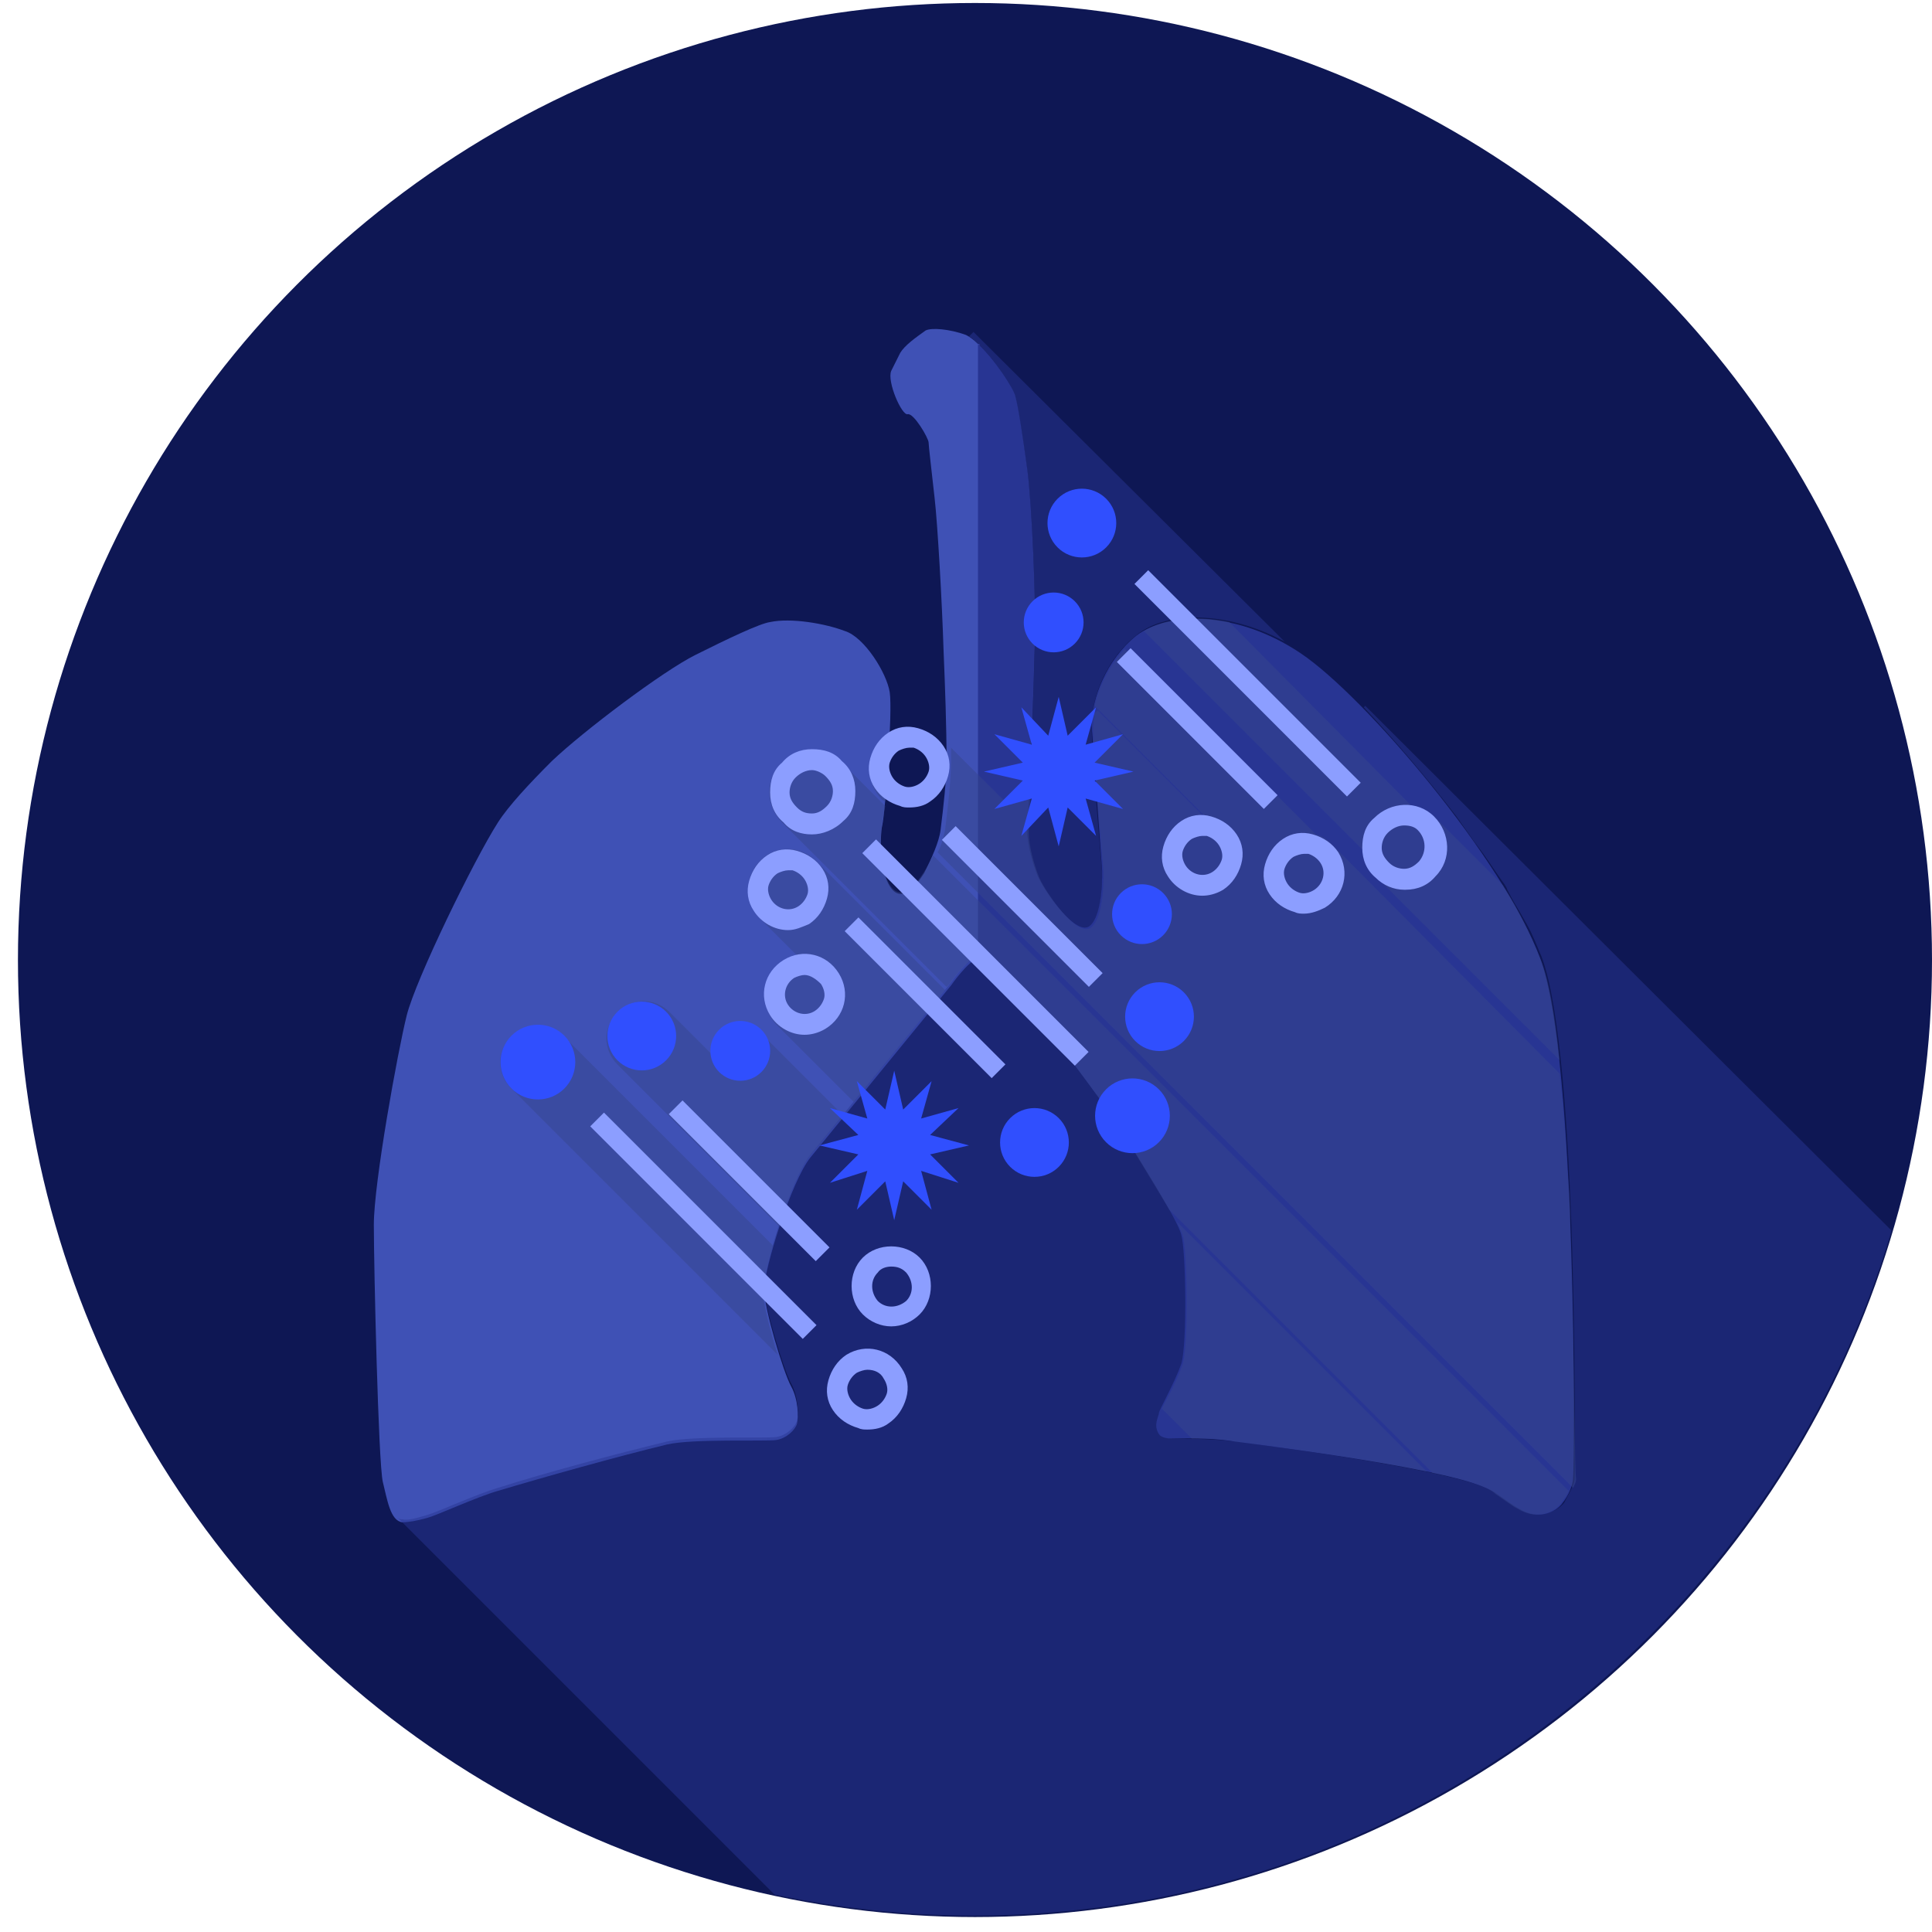 <svg xmlns="http://www.w3.org/2000/svg" width="129.2" height="129.2" viewBox="0 0 129.2 129.2"><circle fill="#004D40" cx="62.7" cy="197.5" r="64"/><path fill="#00796B" d="M62.7 205.4v-54.8h-.4s-5.1.3-4.4 6.1c0 0 .1.4-.3.3-.5 0-.6 1.3.6 2.1 0 0 .3 1.5 1 2 0 0 .5 2.3-.4 3.5 0 0-.5 1.3-4.5 1.8 0 0-3.9 0-4.4 5.3l-.1 7.7s-.3 4.6-1.8 7c0 0-.9 1.6-1 5.2 0 0-.3 3.1-.6 4-.2.6-.9 1.5-1.5 2.2-1.1 1.4-3 4.3-2 4.6 0 0 .8.1 1.8-2 0 0 0 .8-.8 3.1-.2.4-.9 2.6.3 1.8 0 0 .5-.4 1.2-2.6 0 0-.4 3.8 0 3.9.5.3.8-.5 1-3.8 0 0 .2-1.1.4 3 0 .2.3 1.3.7.4.4-.7.2-2.7.2-3.4 0 0 .5 2.6.9 2.6 0 0 .5.6.3-2.6 0-.5.1-1.6.2-1.9v-1.2s-.1-1.4-.1-2c0-.1.5-2 1.8-4.1 0 0 2.7-4.9 2.6-8 0 0 0-3 1.1-4.7 0 0 .8 8.6.3 11 0 0-2.5 5.9-1.9 10.3.4 3.3 1.2 10.3 2 13.1.4 1.4.2 5.1.5 6 .1.4.1.8-.2 1.6-1.1 3.1-1 5.3 1.8 13.6 0 0 .9 1.8.4 5.1 0 0-1.8 3.7-.6 3.7 0 0 .1.2.5.1 0 0 .6.6 1.3.3 0 0 .6.5 1.1.1 0 0 .4.5 1 .1 0 0 .8.5 1.3 0 0 0 .9.2-.7-3.7 0 0-.6-4.1-.9-4.9-.6-1.5-.2-5.7 0-6.6.2-1.5.1-4-.3-6-.3-1.4.5-4.1.8-5.7.6-3.4 1.7-12.2 1.6-13.9l.2.3z"/><path fill="#00695C" d="M80.6 198c-.6-.7-1.3-1.7-1.5-2.2-.3-1-.6-4-.6-4-.1-3.6-1-5.2-1-5.2-1.5-2.4-1.8-7-1.8-7l-.1-7.7c-.5-5.3-4.4-5.3-4.4-5.3-3.9-.6-4.5-1.8-4.5-1.8-.8-1.2-.4-3.5-.4-3.5.7-.6 1-2 1-2 1.1-.9 1.1-2.2.6-2.1-.4 0-.3-.3-.3-.3.7-5.8-4.4-6.1-4.4-6.1h-.4v54.8c.3 0 .5-.2.5-.2-.1 1.7 1 10.4 1.6 13.9.3 1.6 1 4.3.8 5.7-.4 2-.5 4.5-.3 6 .1.9.6 5.1 0 6.6-.3.8-.9 4.9-.9 4.9-1.5 3.8-.7 3.7-.7 3.7.5.6 1.3 0 1.3 0 .6.4 1-.1 1-.1.5.4 1.1-.1 1.1-.1.7.3 1.3-.3 1.3-.3.4.2.5-.1.5-.1 1.1-.1-.6-3.7-.6-3.7-.4-3.3.4-5.1.4-5.1 2.8-8.3 2.9-10.4 1.8-13.6-.3-.9-.4-1.3-.2-1.6.3-.9.1-4.5.5-6 .8-2.8 1.6-9.8 2-13.1.5-4.4-1.9-10.3-1.9-10.3-.5-2.4.3-11 .3-11 1.1 1.7 1.1 4.7 1.1 4.7-.2 3.2 2.6 8 2.6 8 1.3 2 1.8 3.9 1.8 4.1 0 .6-.1 2-.1 2l.1 1.2c0 .3.2 1.4.2 1.9-.2 3.2.3 2.6.3 2.6.4 0 .9-2.6.9-2.6 0 .7-.2 2.6.2 3.4.4.9.7-.2.7-.4.1-4.1.4-3 .4-3 .2 3.3.5 4 1.1 3.8.4-.2 0-3.9 0-3.9.7 2.2 1.2 2.6 1.2 2.6 1.1.8.4-1.4.3-1.8-.8-2.3-.9-3.1-.9-3.1 1 2 1.8 2 1.8 2 .6-.4-1.3-3.3-2.4-4.7z"/><g fill="#00695C"><path opacity=".5" d="M66.4 152.2c.8.9 1.3 2.3 1.1 4.4 0 0-.1.4.3.3.5 0 .6 1.3-.6 2.1 0 0-.3 1.5-1 2 0 0-.5 2.3.4 3.5 0 0 .5 1.3 4.5 1.8 0 0 3.9 0 4.4 5.3l.1 7.7s.3 4.6 1.8 7c0 0 .9 1.6 1 5.2 0 0 .3 3.1.6 4 .2.6.9 1.5 1.5 2.2 1.1 1.4 3 4.3 2 4.6 0 0-.8.1-1.8-2 0 0 0 .8.9 3.1.2.4.8 2.6-.3 1.8 0 0-.5-.4-1.2-2.6 0 0 .4 3.8 0 3.9-.5.3-.8-.5-1.1-3.8 0 0-.2-1.1-.4 3 0 .2-.3 1.3-.7.4-.4-.7-.2-2.7-.2-3.4 0 0-.5 2.6-.9 2.6 0 0-.5.6-.3-2.6 0-.5-.1-1.6-.2-1.9l-.1-1.2s.1-1.4.1-2c0-.1-.5-2-1.8-4.1 0 0-2.7-4.9-2.6-8 0 0 0-3-1.1-4.7 0 0-.8 8.6-.3 11 0 0 2.5 5.9 1.9 10.3-.4 3.3-1.2 10.3-2 13.1-.4 1.4-.2 5.1-.5 6-.1.4-.1.7.2 1.6 1.1 3.1 1 5.3-1.8 13.6 0 0-.8 1.8-.4 5.1 0 0 1.8 3.7.6 3.7 0 0-.1.2-.5.1 0 0-.6.6-1.3.3 0 0-.6.5-1.1.1 0 0-.4.5-1 .1 0 0-.8.5-1.3 0 0 0-.9.2.7-3.7 0 0 .6-4.1.9-4.9.6-1.5.2-5.7 0-6.6-.2-1.5-.1-4 .3-6 .3-1.4-.5-4.1-.8-5.7-.6-3.4-1.7-12.2-1.6-13.9 0 0-.2.1-.5.2l-.5-.2c.1 1.7-1 10.4-1.6 13.9-.3 1.6-1 4.3-.8 5.7.4 2 .5 4.5.3 6-.1.9-.6 5.1 0 6.6.3.8.9 4.9.9 4.9 1.5 3.8.7 3.7.7 3.7-.5.6-1.3 0-1.3 0-.6.4-1-.1-1-.1-.5.4-1.1-.1-1.1-.1-.7.3-1.3-.3-1.3-.3-.2.1-.3.1-.4 0l15.2 15.2c26.5-3.8 47.8-23.9 53.4-49.8l-58.4-58.5zM52.8 202.4c-.5-4.4 1.9-10.3 1.9-10.3.5-2.4-.3-11-.3-11-1.1 1.7-1.1 4.7-1.1 4.7.2 3.2-2.6 8-2.6 8-1.3 2-1.8 3.9-1.8 4.1 0 .6.1 2 .1 2v1.2c0 .3-.2 1.4-.2 1.9.2 3.2-.3 2.6-.3 2.6-.4 0-.9-2.6-.9-2.6 0 .7.2 2.6-.2 3.4-.4.9-.7-.2-.7-.4-.1-4.1-.4-3-.4-3-.2 3.3-.5 4-1 3.8-.4-.2 0-3.9 0-3.9-.7 2.2-1.2 2.6-1.2 2.6-.3.2-.4.2-.5.1l11.3 11.3c0-.6-.1-1.1-.2-1.4-.8-2.8-1.5-9.8-1.9-13.1zM44.7 200.6c-1 2-1.8 2-1.8 2s-.1 0-.1-.1l1.1 1.1c.8-2.2.8-3 .8-3z"/></g><g fill="#1DE9B6"><path d="M89.7 178.7c-2.7 0-5 2.2-5 5 0 2.1 1.3 3.9 3.1 4.6l-8.6 24.7s-1.8 4.2-3 5.8c-1.5 1.9-3.5 4.3-5.7 5.2-3.8 1.6-13.1.9-15.9-1.9-2.6-2.6-4-4.9-4.3-6.9-.2-1.6-.4-6.8-.5-8.9 8-.8 10.9-5.7 11.1-6.1l6.5-24.9c0-.1 1.3-6-5.8-7.9-.2-.6-.8-1.1-1.5-1.1-.9 0-1.6.7-1.6 1.6v.5c0 .9.7 1.6 1.6 1.6.5 0 1-.3 1.3-.7 4.8 1.4 4.2 5.1 4.1 5.5l-6.4 24.7c-.4.7-3.1 4.5-10.3 4.9-7.6.4-10.4-6-10.5-6.1l-5.5-22.5s-.7-1.6.1-3.3c.6-1.4 2.1-2.4 4.2-3.2.3.4.7.6 1.2.6.9 0 1.6-.7 1.6-1.6v-.5c0-.9-.7-1.6-1.6-1.6-.7 0-1.4.5-1.5 1.2-2.9.9-4.8 2.4-5.7 4.3-1.1 2.4-.1 4.7-.1 4.7l5.5 22.5c0 .1 3.2 7.3 11.4 7.4.1 2.1.3 7.3.5 9 .3 2.5 1.9 5.1 4.8 8.1 2.2 2.2 7.2 3.3 11.6 3.3 2.5 0 4.8-.3 6.4-1 2.4-1 4.6-3.5 6.2-5.6 1.4-1.8 3.5-6.7 3.5-6.7l8.7-24.8c2.7 0 4.9-2.2 4.9-5 .2-2.7-2-4.9-4.8-4.9zm0 8.7c-2 0-3.7-1.7-3.7-3.7s1.7-3.7 3.7-3.7 3.7 1.7 3.7 3.7c.1 2-1.6 3.7-3.7 3.7z"/><circle cx="89.7" cy="183.7" r="2.2"/></g><path opacity=".5" fill="#00695C" d="M66.7 193.9l-3.2-3.2-2.2 8.7zM36.9 167.5c.2-.7.8-1.2 1.5-1.2.4 0 .8.2 1.1.5l-1.2-1.2-2.4 2.4c.4-.2.7-.4 1-.5z"/><g opacity=".5" fill="#009688"><path d="M59.2 199.6l2.7-10.5-7.5-7.5c.2 1.9.7 8.4.2 10.4 0 0-2.5 5.9-1.9 10.3 0 .4.1.9.2 1.4 4.2-1.1 6-3.6 6.3-4.1zM65.7 174.8c.1-.4.7-4.1-4.1-5.5-.3.4-.8.7-1.3.7l-.7-.1 5.8 5.8.3-.9zM53.4 185.8s0-2.7.9-4.4l-4.4-4.4v2.5s-.3 4.6-1.8 7c0 0-.9 1.6-1 5.2 0 0-.3 3.1-.6 4-.2.6-.9 1.5-1.5 2.2-1.1 1.4-3 4.3-2 4.6 0 0 .8.1 1.8-2 0 0 0 .8-.8 3 .3.1.7.3 1.1.4.1-.3.2-.7.4-1.1 0 0-.1.5-.1 1.2.3.1.7.2 1.1.2 0-.4.1-.8.1-1.3 0 0 .2-.7.3 1.3l1 .1v-1.5s.1.8.3 1.5h.9v-1.5c0-.5.1-1.6.2-1.9v-1.2s-.1-1.4-.1-2c0-.1.5-2 1.8-4.1-.2.3 2.5-4.6 2.4-7.8zM65.3 226.7c-.2 1.5-.2 3.1 0 4.1.1.6.3 2.9.2 4.7l2.7 2.7c.2-1 .4-1.6.4-1.6 2-5.8 2.6-8.6 2.4-10.8-1.4.6-3.5.9-5.7.9zM54.6 224.3v.2l5.7 5.7c.1-1.1.1-2.5-.1-3.9-2.2-.4-4.2-1-5.6-2zM45.3 206.9c.3.1.5 0 .6-.6-.3 0-.6-.1-.8-.2.1.4.1.7.2.8zM47.5 206.4c-.2-.1-.5-.1-.7-.1.1.4.4.8.7.1zM80.6 198c-.6-.7-1.3-1.7-1.5-2.2-.3-1-.6-4-.6-4-.1-3.6-1-5.2-1-5.2-1.5-2.4-1.8-7-1.8-7l-9.4-9.4c.2.3.4.5.5.8l.1.2.3.7v.1c.1.3.2.6.2.8v.1l.1.7v1.8l-6.5 24.8s-.1.1-.1.3c-.1.1-.2.3-.3.5-.9 1.2-3.2 3.5-7.4 4.7.4 3.5 1 7.8 1.6 9.8.4 1.4.2 5.1.5 6 .1.3.1.5 0 1 1.1.8 2.7 1.5 4.6 1.9 0-1.5.6-3.7.8-5.1.6-3.4 1.7-12.2 1.6-13.9l.5.2c.3 0 .5-.2.5-.2-.1 1.7 1 10.4 1.6 13.9.3 1.6 1 4.2.8 5.7h.4c1.9-.1 3.5-.3 4.7-.8l-.2-.8c-.3-.9-.4-1.3-.2-1.6.3-.9.1-4.5.5-6 .8-2.8 1.6-9.8 2-13.1.5-4.4-1.9-10.3-1.9-10.3-.5-2.4.3-11 .3-11 1.1 1.7 1.1 4.7 1.1 4.7-.2 3.2 2.6 8 2.6 8 1.3 2 1.8 3.9 1.8 4.1 0 .6-.1 2-.1 2l.1 1.2c0 .3.2 1.4.2 1.9-.2 3.2.3 2.6.3 2.6.4 0 .9-2.6.9-2.6 0 .7-.2 2.6.2 3.4.4.9.7-.2.7-.4.1-4.1.4-3 .4-3 .2 3.3.5 4 1.1 3.8.4-.2 0-3.9 0-3.9.7 2.2 1.2 2.6 1.2 2.6 1.1.8.4-1.4.3-1.8-.8-2.3-.9-3.1-.9-3.1 1 2 1.8 2 1.8 2 .6-.6-1.3-3.5-2.4-4.9z"/></g><circle fill="#4A148A" cx="-65.8" cy="198.4" r="64"/><path fill="#6A1B98" d="M-20 172.4c-.9.1-12.5 1.5-15.1 1.3-2.6-.2-18.2-2.6-21.5-4.3-1.7-.8-6-2.8-10.6-4.6v73.9h.4c1.4-.1 4.8 0 4.8 0s1.5.2 1.4-1.4c-.1-1.6.2-18.8-.7-20.5-.9-1.7-.8-5.1-.6-5.7.3-.7 5.9-15.7 6.1-19.9 0 0 .3-1.2.8-1.2.1 0 .2.5.3 1.2.9 5.6-1.2 15.6-3.6 19.2-1.2 1.4-.2 3.4 1 3.4s14.8-3.7 24.8-16.7c10-12.9 14-18.3 14.6-20.7.7-2.3-1.1-4.1-2.1-4z"/><path fill="#7B1FA0" d="M-65.6 165.5c-4.7-1.8-11.2-4.1-13.9-4.2-5.3-.3-16 .9-19.9 3.4-3.9 2.4-9.1 8.1-10.7 11.7-1.6 3.7-2.3 5.1-3.2 9.6-.8 4.6 2.2 31.3 1.1 44.1-.2 2.5-1.5 5-1.3 6.3.2 1.3.3 1.5 1.2 1.9.8.4 4.7-1.8 4.7-1.8s17.2-8.2 20.9-8.7c3.7-.5 16.4-6.2 18.2-8l.4 18.2s0 .4.4.6c.4.2 1.1.1 2.1.1v-73.2z"/><ellipse transform="matrix(.707 -.707 .707 .707 -138.701 21.477)" opacity=".5" fill="#6A1B98" cx="-43.4" cy="178.2" rx="2.1" ry="2.5"/><path opacity=".5" fill="#6A1B98" d="M-87.6 185.6l-.2.2 1 1c-.3-.4-.6-.8-.8-1.2zM-79 179l-1-1-.2.2c.5.2.8.4 1.2.8zM-57.2 191.3l-.8-.8.8.8zM-67.5 177.7c-1-.3-1.9-.8-2.5-1.4l2.5 2.5v-1.1z"/><ellipse opacity=".5" fill="#6A1B98" cx="-65.8" cy="175.5" rx="2" ry="1.6"/><path opacity=".5" fill="#6A1B98" d="M-65.8 262.4c35.3 0 64-28.7 64-64 0-3-.2-5.9-.6-8.8l-15.7-15.7c.4.7.6 1.6.3 2.6-.6 2.3-4.6 7.8-14.6 20.7-10 12.9-23.6 16.7-24.8 16.7-1.2 0-2.2-2-1-3.4 2.3-3.7 4.5-13.6 3.6-19.2-.1-.7-.2-1.2-.3-1.2-.6 0-.8 1.2-.8 1.2-.2 4.2-5.8 19.3-6.1 19.9-.3.7-.4 4 .6 5.7.9 1.7.7 18.9.7 20.5.1 1.6-1.4 1.4-1.4 1.4s-3.4-.1-4.8 0h-.4c-1-.1-1-.7-1-.7l-.4-18.2c-1.7 1.7-14.4 7.5-18.2 8-3.7.5-20.9 8.7-20.9 8.7s-3.8 2.1-4.7 1.8c-.2-.1-.4-.2-.5-.3l16.9 16.9c9 4.7 19.3 7.4 30.1 7.4z"/><circle fill="#A800FF" cx="-65.8" cy="199.8" r="5.6"/><ellipse fill="#6A1B98" cx="-65.9" cy="226.1" rx="2.2" ry="1.8"/><ellipse transform="matrix(.707 -.707 .707 .707 -179.133 4.096)" fill="#6A1B98" cx="-84.6" cy="218.3" rx="1.8" ry="2.2"/><path fill="#6A1B98" d="M-65.9 230.7c-1 0-2-.2-2.8-.5l.2 8s0 .3.5.5c.1.1.4.1.6.1h5.7s1.6.2 1.5-1.2l-.1-9.6c-.8 1.6-3 2.7-5.6 2.7zM-58.1 212.8c.2.9.9 1.6 1.6 1.6.3 0 1.3-.2 2.8-.7l-2.3-2.3c-.6.5-1.4 1-2.1 1.4z"/><g fill="#A800FF"><path d="M-38.9 193c-2.4 0-4.4 1.8-5.1 4.4h-6.3c-.3-2.9-1.4-5.5-3.1-7.7l4.3-4.3c2.2 1.3 5 1.2 6.7-.5 2.1-2.1 1.8-5.6-.5-8-2.3-2.3-5.9-2.6-8-.5-1.7 1.7-1.8 4.4-.5 6.7l-4.2 4.2c-2.4-2-5.3-3.4-8.6-3.7v-5.8c2.5-.6 4.4-2.7 4.4-5.1 0-2.9-2.7-5.3-6-5.3s-6 2.4-6 5.3c0 2.4 1.8 4.4 4.4 5.1v5.8c-3.1.3-6 1.6-8.3 3.5l-4-4c1.3-2.2 1.2-5-.5-6.7-2.1-2.1-5.6-1.8-8 .5-2.3 2.3-2.6 5.9-.5 8 1.7 1.7 4.4 1.8 6.7.5l4 4c-1.8 2.3-3 5-3.3 8h-5.8c-.6-2.5-2.7-4.4-5.1-4.4-2.9 0-5.3 2.7-5.3 6s2.4 6 5.3 6c2.4 0 4.4-1.8 5.1-4.4h5.8c.3 3.3 1.6 6.2 3.6 8.6l-4.3 4.3c-2.2-1.3-5-1.2-6.7.5-2.1 2.1-1.8 5.6.5 8 2.3 2.3 5.9 2.6 8 .5 1.7-1.7 1.8-4.4.5-6.7l4.3-4.3c2.3 1.8 5 2.9 8 3.2v6.3c-2.5.6-4.4 2.7-4.4 5.1 0 2.9 2.7 5.3 6 5.3s6-2.4 6-5.3c0-2.4-1.8-4.4-4.4-5.1v-6.3c3.1-.3 5.9-1.5 8.2-3.4l4.5 4.5c-1.3 2.2-1.2 5 .5 6.7 2.1 2.1 5.6 1.8 8-.5 2.3-2.3 2.6-5.9.5-8-1.7-1.7-4.4-1.8-6.7-.5l-4.5-4.5c1.9-2.3 3.1-5.2 3.4-8.4h6.3c.6 2.5 2.7 4.4 5.1 4.4 2.9 0 5.3-2.7 5.3-6s-2.4-6-5.3-6zm-9.2-13.9c.7-.7 2-.6 2.8.2.8.8 1 2.1.2 2.8-.7.7-2 .6-2.8-.2-.8-.9-1-2.1-.2-2.8zm-35 40.7c-.7.7-2 .6-2.8-.2-.8-.8-1-2.1-.2-2.8.7-.7 2-.6 2.8.2.8.8.9 2.1.2 2.8zm35.1-2.8c.8-.8 2.1-1 2.8-.2.7.7.6 2-.2 2.8-.8.8-2.1 1-2.8.2-.7-.7-.6-1.9.2-2.8zm-20-44.4c0-1 1-1.8 2.2-1.8 1.2 0 2.2.8 2.2 1.8s-1 1.8-2.2 1.8c-1.2 0-2.2-.8-2.2-1.8zm4.3 53.5c0 1-1 1.8-2.2 1.8-1.2 0-2.2-.8-2.2-1.8s1-1.8 2.2-1.8c1.2 0 2.2.8 2.2 1.8zm-2.1-13.8c-7.3 0-13.2-5.9-13.2-13.2 0-7.3 5.9-13.2 13.2-13.2 7.3 0 13.2 5.9 13.2 13.2-.1 7.3-6 13.2-13.2 13.2z"/><circle cx="-65.8" cy="199.1" r="6.1"/></g><g opacity=".5" fill="#6A1B98"><path d="M-57.8 188.7l-.2-.2c-.9-.7-2-1.3-3.1-1.7-.1 0-.2-.1-.2-.1-.6-.2-1.1-.4-1.7-.5-.9-.2-1.8-.3-2.8-.3-7.3 0-13.2 5.9-13.2 13.2 0 7.3 5.9 13.2 13.2 13.2 7.3 0 13.2-5.9 13.2-13.2-.1-4.2-2.1-8-5.2-10.4zm-8 16.6c-3.4 0-6.1-2.8-6.1-6.1 0-3.4 2.8-6.1 6.1-6.1 3.4 0 6.1 2.8 6.1 6.1s-2.7 6.1-6.1 6.1zM-82.2 213.5l4.3-4.3c-2-2.4-3.3-5.3-3.6-8.6h-5.8c-.6 2.5-2.7 4.4-5.1 4.4-1.2 0-2.3-.5-3.2-1.2l9 9c1.4-.3 3-.1 4.4.7z"/><ellipse transform="matrix(.707 -.707 .707 .707 -141.358 19.926)" cx="-46.6" cy="180.6" rx="1.8" ry="2.2"/><path d="M-78.2 189.3l-4-4c-2.2 1.3-5 1.2-6.7-.5l8.4 8.4c.6-1.4 1.4-2.7 2.3-3.9zM-79.8 183l4 4c1.2-1 2.4-1.7 3.8-2.3l-8.3-8.3c1.7 1.6 1.8 4.4.5 6.6z"/><ellipse cx="-65.8" cy="172.6" rx="2.2" ry="1.8"/><path d="M-64.2 177.6v5.8c3.3.3 6.2 1.7 8.6 3.7l4.2-4.2c-.8-1.4-1.1-3-.7-4.4l-8.5-8.5c.5.8.8 1.6.8 2.6 0 2.4-1.9 4.4-4.4 5zM-61.8 214.3c-.8.2-1.6.4-2.4.5v6.3c.5.1 1 .3 1.4.6l.2.1c.9.5 1.7 1.3 2.1 2.1 0 0 0 .1.1.1 0 0 0 .1.1.1-.1-3.1-.3-5.7-.6-6.3-.6-.9-.8-2.3-.9-3.5zM-43.9 200.7h-6.3c-.3 3.2-1.5 6-3.4 8.4l2.7 2.7c3.1-1.4 7-3.6 11-6.8-2-.6-3.5-2.2-4-4.3zM-41.8 178.4l.4.8c.3.8.4 1.6.4 2.4v.2l-.1.5-.1.5-.1.4c-.1.2-.2.4-.3.5l-.2.3-.6.8c-1.7 1.7-4.4 1.8-6.7.5l-4.3 4.3c1.7 2.2 2.8 4.8 3.1 7.7h6.3c.6-2.5 2.7-4.4 5.1-4.4.4 0 .7 0 1.1.1h.1l.9.3c1.2.6 2.2 1.8 2.8 3.2v.2c.2.5.3 1.1.3 1.8l1.2-1.5c1.5-1.9 2.9-3.7 4.1-5.3l-13.4-13.3zM-79.9 215.9c1.3 2.2 1.2 5-.5 6.7-2.1 2.1-5.6 1.8-8-.5l4.9 4.9c5.2-1.8 13.5-5.7 14.9-7.1v1.6c.3-.1.6-.3 1-.4v-6.3c-3-.3-5.7-1.5-8-3.2l-4.3 4.3z"/></g><circle fill="#850E4F" cx="-194.3" cy="196.5" r="64"/><path opacity=".5" fill="#438E10" d="M-196.5 215.9z"/><path fill="#C0185B" d="M-194.2 148.6c-7.6.1-15.5 2.2-21.6 6.9-8.4 6.5-9.6 16.3-9.7 26.2-.1 4.4 1.3 8.6 2.8 12.7 1.1 3.1 2.5 7.2 4.9 9.6 2.4 2.3 2.7 5.4 2.8 8.5.1 3.5-.3 7.1-1.4 10.4-1.2 3.5-3.4 6.7-6.1 9.2-1.4 1.2-2.9 2.3-4.5 3.2-.8.4-5.7 2.5-5.4 3.6.4 1.3 1.9 1.8 3.2 2.1 11.5 2.5 23.3 3.5 35.1 3.4v-95.8z"/><path fill="#AB1457" d="M-152.6 195.2c-.1-.9-2.1-3.7-3.5-5-1.3-1.3-4.4-3.5-5.2-5.2-.8-1.7-1.5-2.4-1.3-4.3.3-1.9 1.6-5.5 1.6-7.1 0-5-1.7-11-4.6-15.1-2.4-3.4-6.3-5.3-10.1-6.8-2.7-1-5.5-2-8.3-2.7-2.5-.6-5.4-.5-8-.6h-2.4v95.7c5-.1 9.9-.3 14.8-.7h.3c5.1-.4 10.2-.9 15-2.7 1.1-.4 2.3-1 2.3-2.2 0-.7-.5-1.3-1-1.7 0 0-.1 0-.1-.1-.6-.4-1.4-.5-2.1-.6-3.7-.7-7-2.5-10.4-4.2-2.4-1.2-5.7-3.3-5.1-6.5.1-.4.3-.8.6-1.1.5-.5 1.2-.6 1.9-.6 2.9-.2 5.9-.5 8.7-.6 2.4-.1 4.9 0 7.2-1 1.1-.4 2-1.1 2.6-2.1.6-1 .6-2.3 0-3.2l-1.1-1.2c-.7-.9-.8-2.3-.2-3.3.5-.9 2.2-1.1 2.2-2.2 0-.7-.8-.9-.9-1.3-.1-.4-.1-1.8.4-1.9.5-.1.8-1.3.8-1.7 0-.9-.7-1.1-1.2-1.8l-.3-.5c-.2-.6-.1-1.2.1-1.7.5-2.3 2.1-2.1 4.1-2.4.6-.1 1.2-.2 1.8-.5 1.3-.4 1.6-2 1.4-3.1z"/><path opacity=".5" fill="#7C064A" d="M-152.6 195.2c-.1-.9-2.1-3.7-3.5-5-1.3-1.3-4.4-3.5-5.2-5.2-.8-1.7-1.5-2.4-1.3-4.3.3-1.9 1.6-5.5 1.6-7.1 0-1.9-.3-4-.7-6.1l-5.8-5.8c-1.7-1.9-3.8-4.1-5.7-5.7l-1.7-1.7-.2.2c-.1-.1-.2-.2-.4-.3-4.2-3-12.5-4.1-18.3-4.1-5.5 0-13.4 3.4-16.3 5-.7.4-1.5 1-2.5 1.7 0 0-.1 0-.1.1-3 2.4-6.8 6.5-9.3 11.7-3.5 7.3-2.8 17.1-2.5 18.3.4 1.4 2.6 4.9 4.1 6.5.6.7 3.3 3.1 3.3 3.1l11.7 11.7c.1.4.3.9.6 1.2.3.3.6.4 1 .4l32.7 32.7c2.3-.4 4.6-.9 6.9-1.7 1.1-.4 2.3-1 2.3-2.2 0-.7-.5-1.3-1-1.7 0 0-.1 0-.1-.1-.6-.4-1.4-.5-2.1-.6-3.7-.7-7-2.5-10.4-4.2-2.4-1.2-5.7-3.3-5.1-6.5.1-.4.3-.8.6-1.1.5-.5 1.2-.6 1.9-.6 2.9-.2 5.9-.5 8.7-.6 2.4-.1 4.9 0 7.2-1 1.1-.4 2-1.1 2.6-2.1.6-1 .6-2.3 0-3.2l-1.1-1.2c-.7-.9-.8-2.3-.2-3.3.5-.9 2.2-1.1 2.2-2.2 0-.7-.8-.9-.9-1.3-.1-.4-.1-1.8.4-1.9.5-.1.8-1.3.8-1.7 0-.9-.7-1.1-1.2-1.8l-.3-.5c-.2-.6-.1-1.2.1-1.7.5-2.3 2.1-2.1 4.1-2.4.6-.1 1.2-.2 1.8-.5 1.2-.5 1.5-2.1 1.3-3.2z"/><path fill="#7C064A" d="M-169.3 154l.3.3-.3-.3z"/><g fill="#F30057"><path d="M-224.3 187c.4 1.4 2.6 4.9 4.1 6.5.6.7 1.4 1 2.3 1l.9-.1c.1.4.4 1 .8 1.7 2 2.4 5 3.5 8.6 3.5 1.9 0 3.5-.3 4.4-.5-1.2 1.8-2 6.6-2.1 7.2 0 .6 0 2.3.8 3.1.3.3.6.4 1 .4h.1c1.5-.1 2.4-1.9 2.5-2.1.4-3 2.3-6.9 4.4-8.3 2.7-1.7 3.1-3.8 3.4-5.7.1-.6.3-.9.4-1 1.3.6 3.4.9 6.1.9h.8c1.5 0 2.6-.1 2.6-.1h.3c4.6 0 8.3-7.8 8.3-9.8 0-.8.3-1.4.5-1.8h.2c4.5 0 8.2-6.6 8.6-7.7.3-1 1.2-2.4 1.5-2.9.6-.8.8-3.1.1-5.1-.7-2.2-7.2-9.2-11.3-12.1-4.2-3-12.5-4.1-18.3-4.1-5.5 0-13.4 3.4-16.3 5-.7.4-1.5 1-2.5 1.7 0 0-.1 0-.1.1-3 2.4-6.8 6.5-9.3 11.7-3.8 7.5-3.2 17.3-2.8 18.5zm15.1-30.3c.6-.3 1.4-.7 2.3-1.1.2-.1.4.2.4.2s1.6 1 2.5 1.6c.1.1.1.3.1.4 0 .4 0 1.1.2 2 .6 2.3 3 2.7 4.4 2.5.4 0 2.6.8 4.8 1.7-.5.5-1 1-1.2 1.4-.5 1-.3 4.2.4 6.2 0 0 0 .1.1.1-.3.2-.6.4-.8.8-.8-.6-2-1.2-2.7-1.5-1-.4-3.6-.6-4.8.4-.9.7-2.3 1.5-3.5 1.9-.6.2-1.2-.7-1.2-.7-.2-.4-.7-.5-1.1-.3-.4.2-.5.7-.3 1.1.3.6 1.2 1.5 2.4 1.5.3 0 .5 0 .8-.1 1.4-.5 3-1.4 4-2.2.6-.5 2.5-.5 3.1-.2.8.4 2.4 1.2 2.8 1.6.1.1-.1.8-.1.9v1l.2 2c0 .2 0 .4-.1.5l-.3.2c-.8.3-2 .1-2.9.1h-3c-1.2-.1-3.5-.9-4.4-1.3-.7-.3-3.5-3.8-3.9-4.8-.3-.7-.3-1.9-.3-2.6v-.3c0-.7-.1-1.4-.3-2-.1-.7-.1-1.6-.4-2.3 0-.1-.1-.2-.2-.3-.2-.2-.4-.6-.4-.9 0-.2.1-.5.1-.8l2.6.5c1.4.3 3 .6 3.7.8.4.1.5.3.5.3-.2.4 0 .8.4 1 .1.1.2.1.3.1.3 0 .6-.2.8-.5 0-.1.3-.6 0-1.2-.2-.5-.7-.9-1.4-1.2-.8-.3-2.4-.6-3.9-.9l-1.5-.3c-.4-.1-.9-.1-1.3-.3l-.1-.1c-.5-.3-.6-.9-1.1-1.3h-.1c.7-.7 1.3-1.3 2-1.8.5.4 1.3 1 2.7 1.6.1.1.2.1.4.1.3 0 .6-.2.7-.5.2-.4 0-.9-.4-1.1-.8-.4-1.6-.9-2.1-1.2.2-.1.7-.5 1.1-.7zm-6.8 26.3c0 .1.1.1.2.2-1.3 2.3-1.6 4-1.7 4.9-.8.1-1.3-.2-1.6-1.1-.6-1.8 0-6.6.8-10 .3-1 .9-2.3 1.7-3.7.6.8 1.3 1.8 1.5 2.7.2.7 0 1-.3 1.3-.2.2-.4.5-.6.8-.4.7-.6 3.8 0 4.9zm17.7-.8c0 .3 0 1.1.2 2-1.3-.2-2.1-.3-2.1-.3-.9 0-6.9.7-11 2.2-1.4.5-2.4.9-3.2 1.2-.6.2-1.1.4-1.5.5.1-.8.5-2.1 1.4-3.7.5.1 1 .1 1.7.1 1.8 0 7.3-1.2 7.4-1.2 1.2-.3 7.2-2.2 7.5-2.3-.2.3-.4.8-.4 1.5zm-17.5-10.5c1-1.6 1.9-3 2.4-3.7.1.9.3 1.6.3 1.9v.3c0 .9 0 2.3.5 3.3s3.5 5 4.7 5.6c.9.4 3.2 1.2 4.7 1.4-1.1.4-2.1.6-2.5.7-1.7.4-5.7 1.2-7 1.2-1 0-1.5 0-1.7-.1-.1 0-.1-.1-.2-.2-.2-.5-.2-3 .1-3.5l.2-.3c.4-.5 1.2-1.2.7-2.9-.4-1.3-1.5-2.9-2.2-3.7zm21.8 1.2c1.1.7 2.7.9 3.9 1-.5 1-.8 2.1-.9 2.8-.4.1-.9.3-1.3.5-1 .3-1.8.6-2.5.9-.8-3.6.1-5 .8-5.2zm.3-21c3.4 0 7.7.4 11.4 1.3-.1.9-.2 3.8.5 5.2.8 1.5 4.9 3.5 5.7 3.9.1.1.2.1.3.1.1 0 0 1.6 0 2.4-.1 0-.2-.1-.4-.1-2.6-.2-3-.9-3-.9 0-.4-.3-.8-.8-.7-.5 0-.8.5-.8.9 0 .5.4 2 4.4 2.3 3 .3 7.1 3.6 7.7 4.4 0 .4 0 .4-.1.5 0 0-.2.1-.7 0-2-.3-5.4-1.6-5.9-2.6-.1-.3-.4-.5-.7-.5-4.2 0-8.8-.2-9.5-.4-.1 0-.2-.1-.4-.2-.7-.3-1.1-.5-1-.6l.3-.9c.3-.8.7-1.8.4-2.8 1.1-.9 1.6-2.4 1.8-3 .5-1.5.5-3.8-1.1-5.8-1.6-2.1-7.1-1.4-8.1-1.2-.4.1-.7.5-.7.9.1.4.5.7.9.7 2.3-.4 5.8-.4 6.6.6 1.2 1.6 1.1 3.4.8 4.2-.5 1.6-1.2 2.9-2.9 2.8-2.1-.2-3.1-1.7-3.1-1.7-.1-.2-2.3-3.2-4.3-4.5-1.4-.9-3.6-2.4-4.5-3.1 2.8-.7 5.2-1.2 7.2-1.2zm25.2 11.2c-1-.6-1.9-1.1-2.4-1.2l-.4-.1c-1.7-.4-3.7-.8-4-.9-2.1-1-4.6-2.5-5-3.2-.4-.7-.4-2.6-.3-3.9 1.7.5 3.2 1.2 4.3 2 2.5 1.7 5.6 4.7 7.8 7.3zm-15.1 29c-.1 0-.9.1-2.1.1.3-1.1.5-2.6 0-3.9-.5-1.1-3-2-5.9-2.7.6-.4 1.2-.8 1.8-1.3.5-.4 1.2-.9 1.3-.9.4-.2 2.3-.6 3.1-.1 1 .5 2.2 2.1 2.2 2.6s.3.8.7.9c.5 0 .8-.3.9-.8.1-1.3-1.8-3.5-3.1-4.1-1.5-.8-3.9-.2-4.6.1-.3.1-.8.5-1.6 1.1-.9.6-2 1.4-2.6 1.8-.2.1-.5.2-.7.2-.7-.2-1.4-.3-2.1-.4-.2-.3-.5-1.2-.5-2.3 0-.7.5-1.4.8-1.9l.2-.3c.3-.2 2.5-.9 3.8-1.4 1-.3 1.8-.6 2.4-.8 1-.4 4.7-.8 7-1 .3.2 1 .4 2.2.8 1.1.4 2.4 2.2 2.8 2.9.2.4.7.5 1.1.3.4-.2.5-.7.3-1.1-.2-.3-1.8-3-3.7-3.6-.9-.3-1.5-.5-1.8-.7.7-1.2 1.4-2.2 2-2.7 1.1 0 2.2 0 3.2.2 4.5.7 5.4 3.3 5.5 3.4.1.3.4.6.8.6h.3c.4-.1.7-.6.5-1 0-.1-1.2-3.6-6.8-4.5-2-.3-4.1-.2-6.1 0-1.7.2-3.4.4-5.1.8-.5.1-1.1.2-1.6.4-1.7.1-4.4-.4-4.8-1.3-.7-1.8-.7-4.4-.5-4.8.2-.3 1-1.2 1.8-1.8.2-.2.3-.5.3-.8 0-.3-.2-.5-.5-.6-3.9-1.6-6.1-2.4-6.8-2.3-.2 0-2.3.2-2.7-1.3-.2-.7-.2-1.2-.2-1.6 0-.6 0-1.3-.9-1.9l-1.8-1.1.7-.3.8-.3c.4-.2 1-.5 1.4-.2 1.8 1.2 3.5 2.6 5.4 3.7 1.7 1.1 3.8 4 3.8 4 0 .1 1.4 2.1 4.3 2.5h.5c.3 0 .5 0 .8-.1 0 .4-.2.9-.4 1.4-.2.4-.3.8-.4 1.2-.4 1.6 1.2 2.3 2 2.6l.4.2c.7.3 5.5.4 9.6.5 1.4 1.8 5.4 2.8 6.9 3.1h.6c.6 0 1.1-.2 1.5-.5.5-.5.6-1.1.5-2-.1-.9-3.8-3.9-7.1-5.1 0-.1 0-.1-.1-.2-.1-.3-.1-1.5 0-2.1.6 0 1.7.3 2.2.4l.5.1c.5.1 2.7 1.5 4.6 2.7.1.1 1 .6 1 .8.6 1.7.3 3.4.1 3.6-.2.4-1.3 2.1-1.8 3.4-.2.8-3.6 6.6-7.2 6.6-.6 0-1.1.3-1.4.8-.3.5-.7 1.4-.7 2.6 0 1.4-3.3 8.1-6.6 8.1-.1-.7-.4-.7-.4-.7zm-4.6-18.3c1-.2 3.6-.8 6.4-1-.6.8-1.1 1.7-1.6 2.4-1.5.1-4.2.4-5.8.8.2-.8.6-1.6 1-2.2zm-8.7 16.8l-4-.3c-1.5-.1-3.1-.2-4.6-.2h-.2c-.2-1.3-.8-2.7-1.2-3.6 3.1-.7 6.2-1 6.7-1 .4 0 12.5 2.7 13 3.4.4.9.1 2.4-.2 3.2-1.4-.1-2.9-.1-4.2-.5-.4-.1-5-.9-5.3-1zm-5.1 9.6c.3-.4.3-.8.2-1.3 1.5-.7 4.5-2.1 6.5-3.4-.3 1-.9 1.9-2.2 2.7-2.6 1.6-4.7 6.1-5 9-.2.4-.7 1.1-1 1.1-.1-.2-.3-.9-.3-1.6.3-2.4 1.1-5.5 1.8-6.5zm-13.6-6.2c1-.5 2.5-1.2 3.5-1.5 1.1-.4 3.1-.7 6-.7h.5c2.7 0 9.5.6 9.5.6.5.1 1.2.5 1.3.6-.5.8-4.7 3-8.2 4.7 0 0 0 .1-.1.1l-.3-.1h-.4c-.7.2-2.2.5-4 .5-3.2 0-5.7-1-7.2-2.6-.3-.8-.5-1.3-.6-1.6zm-4.8-24.6c.4-.8.8-1.6 1.3-2.3.9-1.6 2-3.1 3.2-4.5.2-.2.5-.8.8-.8.2 0 .4.3.5.5.2.5.2 1 .3 1.5.1 1 0 1.9-.2 2.9-.7 1-4.7 6.9-5.5 9.9-.8 3.1-1.6 8.6-.8 10.9.6 1.8 1.9 2.5 4 2.1.6-.1 1.3-.4 2.9-.9.8-.3 1.8-.7 3.2-1.2.6-.2 1.4-.4 2.1-.6.4.8.9 2.1 1.1 3.2-2.5.1-4.2.3-5.4.8-1.5.6-4.5 1.9-4.5 1.9-.1.1-.2.1-.3.1l-.5.1c-.4 0-.7-.2-1.1-.5-1.5-1.7-3.4-4.9-3.7-5.9-.1-1-.5-10.6 2.6-17.2zM-203.6 169.5s.1-.1.1-.5c.2-4.1 1.3-4.7 1.7-4.9 1-.5 3.2-.7 3.7-.7s.8.3.9.8c0 .5-.3.8-.8.9-.9.1-2.5.2-3 .5-.2.1-.7.9-.8 3.5 0 .8-.3 1.4-.8 1.7-.3.2-.6.3-.9.3-.2 0-.3 0-.4-.1-.4-.1-.7-.6-.6-1 .1-.4.5-.6.9-.5z"/></g><path opacity=".5" fill="#7C064A" d="M-130.4 193.6l-35.7-35.7.6.8c2.9 4.1 4.6 10.1 4.6 15.1 0 1.5-1.3 5.2-1.6 7.1-.3 1.9.5 2.6 1.3 4.3.8 1.7 3.8 3.9 5.2 5.2 1.3 1.3 3.4 4.1 3.5 5 .2 1.1-.1 2.7-1.2 3.3-.5.3-1.2.4-1.8.5-1.9.3-3.6.2-4.1 2.4-.1.6-.2 1.2-.1 1.7.1.2.2.4.3.5.5.7 1.1.9 1.2 1.8 0 .4-.3 1.6-.8 1.7-.5.1-.5 1.5-.4 1.9.1.4.9.7.9 1.3 0 1.1-1.7 1.3-2.2 2.2-.6 1-.5 2.4.2 3.3l1.1 1.2c.7.9.6 2.3 0 3.2-.6 1-1.6 1.7-2.6 2.1-2.3.9-4.8.9-7.2 1-2.9.1-5.9.3-8.7.6-.7.1-1.4.2-1.9.6-.3.3-.5.7-.6 1.1-.7 3.1 2.7 5.2 5.1 6.5 3.3 1.7 6.6 3.5 10.4 4.2.7.1 1.5.3 2.1.6 0 0 .1 0 .1.1.6.4 1.1 1 1 1.7 0 1.1-1.2 1.8-2.3 2.2-4.8 1.7-9.9 2.3-15 2.7h-.3c-4.9.4-9.9.6-14.8.7-11.8.1-23.6-.8-35.1-3.4-1-.2-2.1-.6-2.7-1.3l17.6 17.6c6.3 2.1 13.1 3.2 20.1 3.2 35.3 0 64-28.7 64-64-.1-1.1-.1-2-.2-3z"/><circle fill="#B71C1C" cx="-322.3" cy="199" r="64"/><path opacity=".5" fill="#438E10" d="M-324.5 218.4zM-328.5 222.4l-.1-.1s0 .1.1.1zM-328.6 222.2z"/><path fill="#F44336" d="M-322.2 246.7c3.4 0 20-17.9 32.3-30.2 8.5-8.5 14.7-19.5 15.6-29.9.6-6.9-.2-13.1-.6-15.1-.7-4-6.2-15.9-21.9-18.7l-25.4 12.7v81.2z"/><path fill="#EF5350" d="M-322.2 246.7c-3.4 0-20-17.9-32.3-30.2-8.5-8.5-14.7-19.5-15.6-29.9-.6-6.9.2-13.1.6-15.1.7-4 6.2-15.9 21.9-18.7l25.4 12.7v81.2z"/><path opacity=".5" fill="#7A0B0B" d="M-319.9 199.9l1.1 1-.9-1.2z"/><g opacity=".5" fill="#7A0B0B"><path d="M-358.1 212.6l-.3.3 18.9 18.9c-5-5-10.3-10.6-15-15.3l-3.6-3.9zM-260.9 181l-19.2-19.2c3.3 3.8 4.8 7.6 5.2 9.6.4 2 1.2 8.2.6 15.1-.9 10.4-7 21.4-15.6 29.9-12.4 12.4-29 30.2-32.3 30.2-1.8 0-7.3-5-13.8-11.5l26.5 26.5c29.2-5.9 51.2-31.8 51.2-62.7 0-6.1-.9-12.2-2.6-17.9z"/></g><path fill="#DA1919" d="M-290.1 199.8v-2.1h-29.2l-6.1-8.2-6.5 11.6-6.2-21.9-6.2 18.5h-9.9v2.1h11.4l4.5-13.5 5.8 20.3 7.3-13.2 4.8 6.4h30.3z"/><g fill="#7A0B0B"><path opacity=".5" d="M-326.2 191l-11.8-11.8 6.2 21.9zM-290.1 197.7v2.1h-30.2l-4.8-6.4-7.3 13.2-5.8-20.3-4.5 13.5h-11.3l40.5 40.5c6.8-6.3 16.1-16.1 23.7-23.8 3.1-3.1 5.9-6.6 8.3-10.2l-8.6-8.6z"/></g><circle fill="#1B5E20" cx="266" cy="121.2" r="64"/><path fill="#50AF10" d="M295.6 94.5s-.9 1.1-1.3 2.4c-.4 1.3-4.3 18.8-4.3 18.8s-.8 3.4-1.5 3.3c-.7-.1-1-2.2-1-3.6 0-1.2.5-22 .6-29 0-1.4-.1-3-.6-3.9-.5-1.1-1.4-2.3-2.8-2.4-1.6-.1-2.9.3-3.8 1-.4.4-1 2.2-1.1 3.1-.8 6.6-2.7 29-2.7 29s-.8 3-1.5 3c-.4 0-.8-.5-1.2-1.1-.4-.7-.7-1.6-.7-2.1 0-.9-1.1-26.1-1.5-34.3-.1-1.6-.5-3.2-1.3-3.9-.9-.9-2.2-1.9-3.9-1.9-.4 0-.8.1-1.1.1v96h22.1s1.7.1 1.9-1.4l1.1-8.8s5.1-11.1 6.2-20.5c1.1-9.4 3.8-37.1 3.8-37.1s.6-5.5-.8-7c-1.2-1.2-4.6.3-4.6.3z"/><path fill="#64DA17" d="M266 73.3c-1.2.3-2.1.9-2.7 1.4-.6.5-.9 3.7-.9 3.7v34.8s-.2 3.1-.8 3.3c-.7.2-2.4-1.9-2.5-3.7-.2-1.4-1.9-18.5-2.6-25.1-.2-1.6-.8-3.2-1.6-3.9-.8-.7-2-1.3-3-1.2-1.4.1-2.6.8-3.3 1.6-.3.3-.6 2.2-.5 3.8.6 10.1 3.2 43.9 3.2 43.9s.5 3.2-.3 3.4c-1.3.3-3-3.1-3-3.1s-2.1-4-3.7-6.9c-.8-1.5-3.3-4.3-4.7-5.2-1.3-.8-2.7-1.4-3.6-1.4-2 0-4 1-4.6 1.6-.7.6-.7 2 0 3.5s12 21.5 13.4 23.1c1.4 1.6 10.2 10.3 11.4 10.9 1.2.7 2.6 2.4 2.6 3.4l.4 6.4s.8 1.4 1.5 1.4h5.4v-95.7z"/><g fill="#76FF03"><path d="M290.1 131.1l.1-.5c0-1.5-1.2-2.8-2.8-2.8-.9 0-1.6.4-2.1 1.1-.2-.1-.4-.1-.6-.1-.4 0-.7.1-1 .2-.2-1-.9-1.8-1.8-2.1v-.2c0-1.5-1.2-2.8-2.8-2.8s-2.8 1.2-2.8 2.8c0 1.2.8 2.2 1.9 2.6-.7.5-1.2 1.3-1.2 2.2 0 1.3.9 2.3 2.1 2.7v.1c0 1.5 1.2 2.8 2.8 2.8 0 .2.1.4.1.5-1.2.3-2.2 1.3-2.2 2.7 0 .6.2 1.2.6 1.6-.2.3-.3.7-.3 1.1 0 1.5 1.2 2.8 2.8 2.8 1.5 0 2.8-1.2 2.8-2.8 0-.6-.2-1.2-.6-1.6.2-.3.3-.7.3-1.1 0-.2-.1-.4-.1-.5 1.2-.3 2.2-1.3 2.2-2.7l-.1-.6.6-.6c.5.4 1.1.7 1.8.7 1.5 0 2.8-1.2 2.8-2.8-.2-1.4-1.2-2.5-2.5-2.7zM276.3 142c.6-.7.8-1.7.5-2.6-.1-.3-.3-.6-.5-.8.9-.5 1.5-1.4 1.5-2.4 0-1.5-1.2-2.8-2.8-2.8-.1 0-.2 0-.3.1-.5-.9-1.4-1.5-2.4-1.5-1.1 0-2 .6-2.4 1.5-.1 0-.2-.1-.4-.1-.5 0-1 .2-1.4.5-.4-.3-.9-.5-1.4-.5-.4 0-.9.1-1.2.3-.3-.4-.6-.8-1.1-1.1.6-.5.9-1.2.9-2 0-1.5-1.2-2.8-2.8-2.8-1.3 0-2.3.9-2.6 2.1-.8.5-1.4 1.3-1.4 2.3 0 .3.1.5.2.7h-.2c-1.5 0-2.8 1.2-2.8 2.8 0 .5.2.9.4 1.3-1 0-1.9.6-2.4 1.5-1.1 0-2.1.7-2.5 1.7-.9.5-1.5 1.4-1.5 2.4 0 1.5 1.2 2.8 2.8 2.8 1.1 0 2.1-.7 2.5-1.7.4-.2.7-.5 1-.9.4.9 1.2 1.4 2.2 1.6.4 1 1.4 1.8 2.6 1.8.8 0 1.5-.3 2-.8.4 1.1 1.4 2 2.6 2l.6-.1c.2.3.5.5.8.7l-.1.4c0 1.5 1.2 2.8 2.8 2.8.7 0 1.3-.3 1.8-.7.5.7 1.3 1.1 2.2 1.1 1.5 0 2.8-1.2 2.8-2.8 0-.6-.2-1-.5-1.5 1.2-.3 2.2-1.3 2.2-2.7-.1-1.2-.8-2.1-1.7-2.6zm-13 .6v-.2.2zm3.8-3.7zm-3.9 3.4z"/></g><path opacity=".5" fill="#438E10" d="M263.8 140.7zM259.8 144.6l-.1-.1c0 .1 0 .1.1.1zM259.6 144.4zM280 123.9l-.2.2c.2.1.4.1.6.3l-.4-.5z"/><g fill="#438E10"><path opacity=".5" d="M281.4 137.9c.2-.1.3-.2.5-.2l-.1-.5c-.7 0-1.3-.2-1.8-.6l1.4 1.3zM281.8 126.9c.9.3 1.6 1.1 1.8 2.1.3-.1.7-.2 1-.2h.3l-3.5-3.5c.3.4.4.9.4 1.4v.2zM265.4 133.7c.4-.2.8-.3 1.2-.3.5 0 1 .2 1.4.5.3-.2.7-.3 1.1-.4l-4.5-4.5c.3.5.5 1 .5 1.6 0 .8-.4 1.5-.9 2 .6.3 1 .7 1.2 1.1zM297.3 138.6c.1-.5.1-1.1.2-1.7l-7.8-7.8c.3.4.4.9.4 1.5l-.1.5c1.3.2 2.4 1.3 2.4 2.7 0 1.5-1.2 2.8-2.8 2.8-.7 0-1.3-.3-1.8-.7-.2.2-.4.5-.6.6l.1.6c0 1.3-1 2.4-2.2 2.7l.1.5c0 .4-.1.8-.3 1.1.4.5.6 1 .6 1.6 0 1.5-1.2 2.8-2.8 2.8-1.5 0-2.8-1.2-2.8-2.8 0-.4.1-.8.3-1.1-.4-.5-.6-1-.6-1.6 0-.9.5-1.7 1.2-2.2l-3.7-3.7c.4.5.7 1.1.7 1.8 0 1.1-.6 2-1.5 2.4.2.2.4.5.5.8.3.9.1 1.9-.5 2.6 1 .4 1.6 1.4 1.6 2.5 0 1.3-.9 2.4-2.2 2.7.3.4.5.9.5 1.5 0 1.5-1.2 2.8-2.8 2.8-.9 0-1.7-.5-2.2-1.1-.5.4-1.1.7-1.8.7-1.5 0-2.8-1.2-2.8-2.8l.1-.4c-.3-.2-.6-.4-.8-.7-.2.1-.4.1-.6.1-1.2 0-2.3-.8-2.6-2-.5.5-1.2.8-2 .8-1.2 0-2.2-.7-2.6-1.8-1-.1-1.8-.7-2.2-1.6-.3.4-.6.7-1 .9-.4 1-1.4 1.7-2.5 1.7-.7 0-1.3-.3-1.8-.7l24.5 24.5h13s1.7.1 1.9-1.4l1.1-8.8c0 .2 5.1-10.9 6.2-20.3z"/></g><path opacity=".5" fill="#50AF10" d="M271 75.1l-1.6-1.6-.2.2c.7.4 1.4.9 1.8 1.4zM299.2 94zM287.8 118.1l.6-.6-.8-.8c0 .5.1 1 .2 1.4zM256.3 158.3l1.8 1.8c-.4-.7-1.1-1.4-1.8-1.8z"/><g opacity=".5" fill="#50AF10"><path opacity=".5" d="M273.7 109.5v4.1c.1.5.4 1.2.7 1.8.4.6.8 1.1 1.2 1.1.2 0 .4-.2.5-.5l.2-.4c0-.1 0-.1.1-.2s.1-.2.1-.4c0-.1 0-.1.1-.2l.2-.5v-.1l.1-.4v-.1c0-.1 0-.2.1-.2v-.9c.1-.6.1-1.6.2-2.9.1-1.3.2-2.9.4-4.6.6-7.1 1.5-16.9 2-20.9 0-.1 0-.3.1-.5l-8.9-8.9c.7.7 1.2 2.4 1.3 3.9.5 6.6 1.2 23.3 1.6 30.8zM288.1 86.5c-.1 5-.4 17.4-.5 24.2v.4c0 1.1 0 2-.1 2.7v1.7c0 1.4.4 3.5 1 3.6.7.1 1.5-3.3 1.5-3.3s.1-.2.1-.6v-.2l.1-.5c0-.1.1-.2.1-.4 1-4.4 3.6-16 3.9-17.1.4-1.3 1.3-2.4 1.3-2.4s2.1-.9 3.7-.6l-12.4-12.4c.2.3.5.7.6 1 .5.9.7 2.5.7 3.9zM251.2 131.7l-9.5-9.5c1.1 1.1 2.1 2.5 2.6 3.3 1.6 2.9 3.7 6.9 3.7 6.9s1.7 3.4 3 3.1c.8-.2.3-3.4.3-3.4s-.1-.2-.1-.4zM261.6 116.6c.7-.2.8-3.3.8-3.3v-21.7l-7.7-7.7c.8.6 1.5 2.3 1.6 3.9.7 6.6 2.5 23.6 2.6 25.1.3 1.8 2 3.8 2.7 3.7zM300.8 95.6c.6 2.1.3 6 .3 6s-.9 9-1.8 18.5c-.3 2.6-.5 5.3-.8 7.8v.2c-.1.8-.2 1.6-.2 2.3v.2c-.1.7-.2 1.4-.2 2.1v.2c-.1.7-.1 1.3-.2 1.9v.3c-.1.6-.1 1.2-.2 1.7v.2c-.1.6-.1 1.1-.2 1.6-.1.6-.2 1.3-.3 2 0 .2-.1.4-.1.7l-.3 1.3-.2.8-.3 1.2-.2.8c-.1.4-.2.8-.3 1.3 0 .2-.1.4-.2.5l-.2.6-.3.9c-.1.3-.2.6-.3.8l-.4 1.3c-.1.2-.2.5-.2.7l-.3.9c-.1.3-.2.5-.3.7l-.4 1.1-.2.5c-.1.2-.1.4-.2.5 0 .1-.1.2-.1.4-.9 2.2-1.5 3.7-1.5 3.7l-.7 5.7-.4 3.1c-.1 1-.9 1.3-1.4 1.4h-28.1l15.2 15.2c29.6-4.5 52.6-29.3 54.2-59.8l-29.2-29.3z"/></g><circle fill="#0E1754" cx="65.2" cy="64.2" r="64"/><path fill="#3F51B5" d="M65.4 23c-.3-.3-.6-.5-.8-.6-1.1-.4-2.3-.5-2.7-.3-.7.5-1.4 1-1.7 1.5l-.6 1.2c-.3.7.7 3 1.1 2.9.4-.1 1.4 1.6 1.4 1.9 0 .2.2 1.9.4 3.7.2 1.7.5 7 .6 10.2.1 2.4.2 5.1.2 7.4 0 1.2-.2 3-.4 4.6-.1.8-.6 1.9-1.1 2.9-2.1 3.3-2.8-.2-2.9-1.2 0-.8 0-1.6.1-2 .2-.9.7-7.6.5-8.9s-1.7-3.7-3-4.1c-1.3-.5-3.6-.9-5-.6-.7.1-2.8 1.1-5 2.2s-7.5 5.1-9.6 7.1c-1.5 1.5-2.9 3-3.6 4.1-1.6 2.5-5.5 10.5-6.1 12.9-.6 2.4-2.2 11.2-2.2 14 0 2.8.3 15.9.6 17.2.3 1.2.5 2.6 1.3 2.7.4 0 1-.1 1.7-.3.7-.2 3.3-1.4 4.7-1.8 3-.9 8-2.3 11.3-3.1 1.7-.4 6.6-.2 7.3-.3s1.3-.7 1.4-1.1c.1-.4.1-1.6-.4-2.5-.5-.9-1.8-5.2-1.8-6.5s1.8-7.2 3.1-8.8l9.4-11.5s1.1-1.6 1.9-1.9v-41z"/><path fill="#283593" d="M103 64.1c-2.5-6.7-11.7-17.5-16-20.4-4.3-2.9-8.9-2.8-11-1.2-2 1.6-3 4.2-3 6l.7 9.7s.1 2.9-.8 3.7c-.9.8-3-2.2-3.5-3.3-.4-1-.7-2.2-.7-3 .1-2 .2-4.1.2-4.1s.2-4.4.3-8.4c.1-2.7-.2-9.5-.5-11.7-.3-2.2-.6-4.2-.8-4.9-.1-.5-1.4-2.5-2.5-3.5v40.9l.3-.1c.8 0 1.7 1.3 1.9 1.7.2.4 7 9.2 7.6 10.4.7 1.2 3.6 5.7 3.8 6.7.3 1 .4 7.2 0 8.6-.5 1.4-1.5 3.1-1.5 3.3s-.4.8 0 1.4c.1.2.5.3.8.3.6 0 2.4-.1 4.3.2 5.3.7 15.8 2.1 17.5 3.5.6.4 1.1.8 1.5 1 1.3.8 2.5.2 2.9-.4.4-.5.7-1.2.7-1.7.1-.9.3-28-2.2-34.7z"/><g opacity=".5" fill="#283593"><path d="M67.9 26.6c.2.7.5 2.7.8 4.9.3 2.2.6 9 .5 11.7-.1 4-.3 8.4-.3 8.4s-.2 2.1-.2 4.1c0 .8.3 2 .7 3 .4 1.1 2.5 4.1 3.5 3.3.9-.8.8-3.7.8-3.7s-.7-7.9-.7-9.8 1-4.5 3.1-6.1c1.9-1.5 5.9-1.6 9.8.5l-20.8-20.7-.3.3c.2.1.4.3.6.5 1.1 1 2.4 3 2.5 3.6zM91.3 47.2l-.1.1c2 2.1 4.2 4.7 6.2 7.3l1.2 1.7.6.8 1.1 1.6c.2.3.4.5.5.8.3.6.6 1.1.9 1.6l.4.7c.4.7.7 1.5 1 2.2 2.5 6.7 2.2 33.8 2.2 34.8 0 .5-.4 1.1-.7 1.7-.5.6-1.6 1.1-2.9.4-.4-.3-.9-.6-1.5-1-1.7-1.3-12.2-2.8-17.5-3.5-1.8-.2-3.7-.2-4.3-.2-.3 0-.7-.1-.8-.3-.4-.6 0-1.2 0-1.4s1-1.9 1.5-3.3.3-7.6 0-8.6-3.2-5.5-3.8-6.7c0-.1-.1-.2-.2-.4l-.1-.2-.3-.4c-.1-.1-.1-.2-.2-.2l-.4-.6c-.1-.1-.1-.2-.2-.2l-.6-.9-.1-.2-.6-.8c-.1-.1-.2-.2-.2-.3l-.6-.8c-.1-.1-.2-.2-.3-.4-.2-.2-.3-.4-.5-.7l-.3-.4c-1.6-2.1-2.9-3.9-3-4-.2-.4-1.1-1.7-1.9-1.7-.1 0-.2 0-.3.1-.8.3-1.9 1.9-1.9 1.9s-8.1 9.9-9.4 11.5-3.1 7.5-3.1 8.8 1.3 5.6 1.8 6.5c.5.9.5 2.1.4 2.5-.1.4-.7 1-1.4 1.1s-5.6-.1-7.3.3c-3.3.8-8.2 2.1-11.3 3.1-1.4.4-4 1.6-4.7 1.8-.7.2-1.3.4-1.7.3-.1 0-.2 0-.3-.1l25.2 25.2c4.3.9 8.7 1.4 13.3 1.4 29 0 53.5-19.3 61.4-45.8l-35.2-35.1z"/></g><g opacity=".5" fill="#36458E"><path d="M51.7 83.3l-14-14c-1-1-2.5-1-3.5 0s-1 2.5 0 3.5l17.8 17.8c-.5-1.6-1-3.6-1-4.4.1-.5.3-1.7.7-2.9zM48.2 69.1c-.4.4-.6.9-.6 1.4l-2.8-2.8c-1-1-2.5-1-3.5 0s-1 2.5 0 3.5l10.8 10.8c.6-1.9 1.4-3.8 2-4.6.3-.4 1.2-1.5 2.3-2.8l-5.4-5.4c-.7-.9-2-.9-2.8-.1zM50.8 57.6c-1 1-1 2.7 0 3.8l2.6 2.6c-.5.1-1.1.3-1.5.7-1 1-1 2.7 0 3.8l5.2 5.2c2.3-2.8 5.1-6.3 6.1-7.5l-8.6-8.6c-1.1-1.1-2.8-1.1-3.8 0zM79.1 82.6c.3 1 .4 7.2 0 8.6-.4 1.2-1.1 2.4-1.4 3l2 2c.8 0 1.9 0 2.9.2 3.4.4 8.9 1.2 12.8 2l-16.7-16.7c.2.4.3.7.4.9zM61.8 58.3c-2.1 3.3-2.8-.2-2.9-1.2 0-.8 0-1.6.1-2 0-.2.1-.6.2-1.2l-3-3c-1-1-2.7-1-3.8 0l-.2.2c-1 1-1 2.7 0 3.8l11.1 11.1.2-.2s1.1-1.6 1.9-1.9l.3-.1c.8 0 1.7 1.3 1.9 1.7.2.4 7 9.2 7.6 10.4.5.9 2 3.3 3 5l17.6 17.6c2.1.4 3.7.9 4.2 1.4.6.4 1.1.8 1.5 1 1.3.8 2.5.2 2.9-.4.2-.3.4-.5.5-.8l-42.5-42.5c-.2.4-.4.8-.6 1.1zM59.2 53.6c.1-1.2.3-3 .3-4.5-.2.1-.4.2-.5.4-1.1 1.1-1.1 2.9 0 4l.2.1zM105.1 85.7v-.3l-.1-3.2v-.8c0-1.1-.1-2.2-.2-3.3v-.1c-.1-2.2-.3-4.3-.5-6.2l-15.3-15.4c-.3-.3-.6-.5-1-.6l-12.4-12.4-.2.2-.2-.2c-1 1.1-1.7 2.5-2 3.8l7.5 7.5h-.1l-7.2-7.2-.2.2-.1.9c0 1.9.7 9.7.7 9.7s.1 2.9-.8 3.7c-.9.8-3-2.2-3.5-3.3-.4-1-.7-2.2-.7-3 0-1.5.2-3.1.2-3.7l-1.7 1.7-3.7-3.7v.9c0 1.2-.2 3-.4 4.6-.1.4-.2 1-.5 1.5l11 11 31.5 31.5c.1-.2.2-.4.2-.6-.1-.5-.1-6.3-.3-13.2zM69.2 43.2v-3.1s-.1 0-.1.1c-.8.8-.8 2.1.1 3zM92 58.6l12.3 12.3c-.3-2.9-.7-5.4-1.3-6.8-.6-1.5-1.4-3.2-2.5-4.9l-4.5-4.5c-.4-.4-.9-.6-1.5-.7l-12.3-12.4c-2.4-.5-4.4-.2-5.7.6l14.8 14.8c.1.6.3 1.2.7 1.6z"/></g><g fill="#304FFE"><path d="M61.6 74.8l2.5-.7-1.9 1.8 2.6.7-2.6.6 1.9 1.9-2.5-.8.7 2.6-1.9-1.9-.6 2.6-.6-2.6-1.9 1.9.7-2.6-2.5.8 1.9-1.9-2.6-.6 2.6-.7-1.9-1.8 2.5.7-.7-2.5 1.9 1.9.6-2.6.6 2.6 1.9-1.9z"/><ellipse transform="matrix(.707 -.707 .707 .707 -35.194 55.569)" cx="49.5" cy="70.3" rx="2" ry="2"/><ellipse transform="matrix(.707 -.707 .707 .707 -36.408 50.617)" cx="42.9" cy="69.3" rx="2.3" ry="2.3"/><ellipse transform="matrix(.707 -.707 .707 .707 -39.677 46.281)" cx="36" cy="71" rx="2.5" ry="2.5"/><ellipse transform="matrix(.707 -.707 .707 .707 -30.53 75.394)" cx="75.7" cy="74.6" rx="2.5" ry="2.5"/><ellipse transform="matrix(.707 -.707 .707 .707 -25.398 74.775)" cx="77.6" cy="68" rx="2.3" ry="2.3"/><ellipse transform="matrix(.707 -.707 .707 .707 -33.761 71.311)" cx="69.2" cy="76.4" rx="2.3" ry="2.3"/><ellipse transform="matrix(.707 -.707 .707 .707 -20.844 71.951)" cx="76.4" cy="61.1" rx="2" ry="2"/><ellipse transform="matrix(.707 -.707 .707 .707 -8.792 62.056)" cx="70.5" cy="41.6" rx="2" ry="2"/><ellipse transform="matrix(.707 -.707 .707 .707 -3.583 61.421)" cx="72.4" cy="35" rx="2.3" ry="2.3"/><path d="M72.6 49.8l2.5-.7-1.9 1.9 2.6.6-2.6.6 1.9 1.9-2.5-.7.7 2.5-1.9-1.9-.6 2.6-.7-2.6-1.8 1.9.7-2.5-2.5.7 1.9-1.9-2.6-.6 2.6-.6-1.9-1.9 2.5.7-.7-2.5 1.8 1.9.7-2.6.6 2.6 1.9-1.9z"/></g><g fill="#8C9EFF"><path d="M59.6 88.7c-.7 0-1.4-.3-1.9-.8-1-1-1-2.8 0-3.8s2.8-1 3.8 0 1 2.8 0 3.8c-.5.5-1.2.8-1.9.8zm0-4c-.3 0-.7.1-.9.4-.5.5-.5 1.3 0 1.9.5.5 1.3.5 1.9 0 .5-.5.5-1.3 0-1.9-.3-.3-.6-.4-1-.4zM58 95.6c-.2 0-.4 0-.6-.1-.7-.2-1.3-.6-1.7-1.2-.4-.6-.5-1.3-.3-2s.6-1.3 1.2-1.7c1.3-.8 2.9-.4 3.7.9.4.6.5 1.3.3 2s-.6 1.3-1.2 1.7c-.4.3-.9.4-1.4.4zm0-4c-.2 0-.5.1-.7.2-.3.2-.5.5-.6.8-.1.3 0 .7.2 1 .2.3.5.5.8.6.3.1.7 0 1-.2.3-.2.5-.5.6-.8.1-.3 0-.7-.2-1-.2-.4-.6-.6-1.1-.6zM53.8 69.2c-.9 0-1.8-.5-2.3-1.3-.8-1.3-.4-2.9.9-3.7 1.3-.8 2.9-.4 3.7.9.8 1.3.4 2.9-.9 3.7-.5.3-1 .4-1.4.4zm0-4c-.2 0-.5.1-.7.2-.6.4-.8 1.2-.4 1.8.4.6 1.2.8 1.8.4.3-.2.5-.5.6-.8.1-.3 0-.7-.2-1-.3-.3-.7-.6-1.1-.6zM52.7 62.2c-.9 0-1.8-.5-2.3-1.3-.4-.6-.5-1.3-.3-2s.6-1.3 1.2-1.7c.6-.4 1.3-.5 2-.3s1.3.6 1.7 1.2c.4.6.5 1.3.3 2s-.6 1.3-1.2 1.7c-.5.2-.9.4-1.4.4zm0-4c-.2 0-.5.1-.7.2-.3.2-.5.5-.6.8s0 .7.2 1c.4.6 1.2.8 1.8.4.3-.2.5-.5.6-.8.1-.3 0-.7-.2-1s-.5-.5-.8-.6h-.3zM54.3 55.8c-.7 0-1.4-.2-1.9-.8-.6-.5-.9-1.2-.9-2s.2-1.5.8-2c.5-.6 1.2-.9 2-.9s1.5.2 2 .8c.6.5.9 1.2.9 2s-.2 1.5-.8 2c-.6.6-1.4.9-2.1.9zm0-4.3c-.4 0-.8.2-1.1.5-.3.3-.4.7-.4 1 0 .4.2.7.5 1 .3.3.6.4 1 .4s.7-.2 1-.5c.3-.3.4-.7.4-1 0-.4-.2-.7-.5-1-.2-.2-.6-.4-.9-.4zM60.8 54c-.2 0-.4 0-.6-.1-.7-.2-1.3-.6-1.7-1.2-.4-.6-.5-1.3-.3-2s.6-1.3 1.2-1.7c.6-.4 1.3-.5 2-.3s1.3.6 1.7 1.2c.4.6.5 1.3.3 2s-.6 1.3-1.2 1.7c-.4.3-.9.4-1.4.4zm0-4c-.2 0-.5.1-.7.2-.3.2-.5.5-.6.8-.1.3 0 .7.2 1 .2.3.5.5.8.6.3.1.7 0 1-.2.3-.2.5-.5.6-.8.1-.3 0-.7-.2-1-.2-.3-.5-.5-.8-.6h-.3zM80.4 59.9c-.9 0-1.8-.5-2.3-1.3-.4-.6-.5-1.3-.3-2s.6-1.3 1.2-1.7c.6-.4 1.3-.5 2-.3s1.3.6 1.7 1.2c.4.6.5 1.3.3 2s-.6 1.3-1.2 1.7c-.5.3-1 .4-1.4.4zm0-4c-.2 0-.5.1-.7.2-.3.2-.5.5-.6.8-.1.3 0 .7.2 1 .4.6 1.2.8 1.8.4.3-.2.5-.5.6-.8.1-.3 0-.7-.2-1-.2-.3-.5-.5-.8-.6h-.3zM87.2 61.1c-.2 0-.4 0-.6-.1-.7-.2-1.3-.6-1.7-1.2-.4-.6-.5-1.3-.3-2s.6-1.3 1.2-1.7c.6-.4 1.3-.5 2-.3s1.3.6 1.7 1.2c.8 1.3.4 2.9-.9 3.7-.4.2-.9.4-1.4.4zm0-4c-.2 0-.5.1-.7.2-.3.2-.5.5-.6.8s0 .7.2 1c.2.3.5.5.8.6.3.1.7 0 1-.2.6-.4.8-1.2.4-1.8-.2-.3-.5-.5-.8-.6h-.3zM93.9 59.5c-.7 0-1.4-.3-1.9-.8-.6-.5-.9-1.2-.9-2s.2-1.5.8-2c1.1-1.1 2.9-1.2 4-.1 1.1 1.1 1.2 2.9.1 4-.5.6-1.2.9-2 .9h-.1zm0-4.3c-.4 0-.8.2-1.1.5-.3.3-.4.7-.4 1 0 .4.2.7.5 1 .3.3.7.4 1 .4.4 0 .7-.2 1-.5.5-.6.5-1.5-.1-2.1-.2-.2-.5-.3-.9-.3zM40.39 74.405l14.213 14.213-.919.919-14.213-14.213zM45.643 73.589l9.829 9.829-.919.919-9.829-9.829zM58.584 56.134l14.213 14.213-.919.919-14.213-14.213zM63.908 55.247l9.829 9.829-.919.919-9.829-9.829zM57.407 61.351l9.829 9.829-.919.919-9.829-9.829zM76.784 38.132l14.213 14.213-.919.919-14.213-14.213zM75.608 43.349l9.829 9.829-.919.919-9.829-9.829z"/></g><circle fill="#FF6F00" cx="-195.4" cy="65.3" r="64"/><path opacity=".5" fill="#FF8C00" d="M-133.9 83.2l-64.9-64.9c0 .1 0 .3.1.4.3 2.9-.2 6.3-.4 9.2-.3 6.8-.5 13.6-.8 20.3l-1.2 29.7v.4c-.1 7 1.9 8.3 3.6 10.6 10.4 13.5 24.2 14.4 27.7 15.6 1.1.4 1.9 1.3 2.2 2.4.3 1.1 0 2.3-.8 3.2-2.1 2.2-5.1 3.4-8.2 3.1l-20-1.6c-2.6-.2-5.3-.2-7.9.1l-1.9.2-.6.1c-3.4.4-6.7-.7-9.2-2.8l20.1 20.1h.7c29.2 0 53.7-19.5 61.5-46.1z"/><path fill="#FF9D00" d="M-206.4 18.3c-1.1.3-2.2.6-3.2.9-3.5 1.1-7 2.6-10.6 3.4-1.6.4-2.4.7-2.7 2.4-.3 1.7-.4 3.5-.6 5.3-.2 3.4-.3 6.8 0 10.3.4 6.8 1.8 13.5 4.1 19.9l2 5.7c2.5 7.6 2.5 15.8 0 23.3 0 0-1 3.5-1.5 4.5-1.8 4.2-2.1 8.8.4 12.6 2.5 3.8 6.9 5.9 11.4 5.3l.6-.1v-93.5z"/><path fill="#FF8C00" d="M-167.6 106.9c-.3-1.1-1.1-2-2.2-2.4-3.4-1.2-17.3-2.1-27.7-15.6-1.8-2.3-3.7-3.6-3.6-10.6v-.4l1.2-29.7c.3-6.8.5-13.6.8-20.3.1-3 .7-6.3.4-9.2-.1-1.2-.3-1-1.6-1.1-1.1 0-2.1 0-3.1.1s-2 .3-3 .5v93.6l1.9-.2c2.6-.3 5.3-.3 7.9-.1l20 1.6c3 .2 6-.9 8.2-3.1.7-.8 1.1-2 .8-3.1z"/><path opacity=".5" fill="#FF8C00" d="M-169.9 104.5c-3.5-1.2-17.3-2.1-27.8-15.6-1.8-2.3-3.7-3.6-3.6-10.6v-.4c.4-9.9.8-19.8 1.2-29.8l.8-20.4.1-1.2c-.5-.1-1.1-.2-1.6-.2-2.4.1-4.6-.6-6.7-1.5h-1.3c-1.8.9-2.2 2.1-1.8 4.1.6 2.4 1.9 4.6 2.7 6.9l.4 1.1c.1.2.4 1 .3.8l-3.1-3.3c-.1-.1-.2 0-.2.2-.1 1.6.2 3.2.3 4.7l.7 9.2c.2 3.1.3 6.1.4 9.2 0 1.1 0 2.2-.2 3.3l1.3 1.9v.6c.2 9 .2 17.9.2 26.9 0 .6 0 1.3-.1 1.9-.4 2.5.7 4 2.5 5.7 1 .9 1.4 1.8 1.1 3.5-1.2-1.2-1.5-1.6-2.7-2.7-1.7-1.5-2.2-2.5-4.7-1.5-1.3.5-3 2.1-4.1 3-.7.5-.9.8-1.2 1.6l-.1 1.2c.1 0 .4.6.4.7 1.5 3 3.8 5.3 6.2 7.6l1 .9c1 .2 1.1.1 2.2 0l.6-.1 1.9-.2c2.6-.3 5.3-.3 8-.1l20.1 1.6c3.1.2 6.1-.9 8.2-3.1.8-.8 1.1-2 .8-3.2-.3-1.5-1.1-2.4-2.2-2.7z"/><g fill="#FFBE07"><path d="M-205.9 41.8c1 4.2 1.7 15.2 1.7 16.8.1 1.5.3 2.3.3 2.3.3-.1.8-.5.8-.5s1.2-2 1.8-.5c.6 1.4 1.4.8 1.4.8s.2-1.8 1-1.8.9.6 1.3 1.4c.5.8 1 0 1 0 .2-3.5-2.8-20.3-3.1-22.5-.3-2.2.2-2.6.2-2.6l1.9-2.7s1.6-2.5.5-4.5c-1-2-6.5-1.7-6.5-1.7l-3.6-1.2-3.8 2.7c.1.8.7 2.7.7 2.7s3.4 7.1 4.4 11.3zM-209.4 60.9v.2-.2zM-209.4 60.9c.1-.3.4-1 1.3-1.1 1.2-.2 1.7 1.6 1.7 1.6s-2.3-24.3-3.7-26.8c0 0-.7-1.2-.5.6 0 1.9 2 21.9 1.2 25.7zM-194.8 106.8s-4.4-2.9-4.7-3.4c-.3-.5-1.3-2.2.2-2.6 1.5-.5 3-2.4 3-2.9s0-2.8-1.1-3.9l-2.5-1.4-6.7.2s-.7 0-.7-.7c.1-.8 2.4-29.3 2.4-29.3s-.7 1-1.4 1.1c-.6 0-1.9-1.1-1.9-1.1s.3 27.3 0 29.6c-.3 2.3 1.3 4.3 2.3 5.1 1.1.9 2.2 2.8.8 4.9-1.4 2.1-2 2.2-2.1 4.6-.1 2.4 7.3 2.6 7.3 2.6s4.2.1 5.4-.6c1.2-1-.3-2.2-.3-2.2zM-195.9 65.7c-.7-1.1-1.6-1-1.6-1s-.7.3-.9.9-.7.7-.9.4c-.3-.3-.5-1.4-.5-1.4s-.1-.6-.7.2c0 0-1.9 15.1-2.6 16.7-.7 1.6-2.2 5.5-2.2 5.5s-.6 2.1.1 2.8c.7.7 2 1.4 2 1.4s1.4.5 2.4-.7c.9-1.1 4.5-8 5.2-11 .6-3 3.2-12.6 2.6-14.3-.6-1.7-1.4 0-1.4 0s-.8 1.5-1.5.5zM-206.2 99.1s-1.7-1.7-2.7-2.4c-1-.7-2.9.1-2.9.1s-4.4 2.9-4.9 3.8c-.5.8-.4 2-.4 2s2.5 4.4 3.5 4.9 2.8-.5 2.8-.5 5-5 5.2-6.2c.1-1.4-.6-1.7-.6-1.7zM-181.3 105.2c-1.6-.3-12.1-5.7-11.9-5.9 0 0-1.3-.9-2.2-.2-.9.7-2.1 2.5-2.1 2.5s-.6 1.1-.2 1.7c.3.6 12.1 6.6 13.2 6.6 1.1 0 1.6.3 2.3-.1.7-.4 1.8-3.3 1.8-3.3s.5-1.1-.9-1.3zM-174.3 106.8c-.1-.3-1.1-.6-1.1-.6l-3.2-.1-.8.3s-1.5 2.7-1.5 3.1c0 .4.6.8 1 .8s3.3-.2 3.6-.3c.3-.1 1.8-1.4 2-1.9.3-.5.2-1 0-1.3z"/></g><circle fill="#FFC900" cx="-326.2" cy="65.3" r="64"/><path fill="#FFE83B" d="M-325.5 16.3c-22.3 1.4-39.3 15.7-33.9 42.1 0 5.7-11.4 14.6-8.6 17.7 2.7 3 7.4 3.1 7.4 3.1s-3 5.7-1.7 7.3c1.4 1.6 5.1.9 5.1.9s-3.5 2.5-3.5 4.5 5.9 4.6 5.9 4.6-1.1 10.9 7.8 10.1c8.9-.8 10.4-3.3 10.4-3.3l2.6 11h8.4v-98z"/><path fill="#F6A525" d="M-282.9 46.9c-1.7-8.2-.6-25.4-29-29.9-4.7-.7-9.2-1-13.6-.7v98h26l-1.2-23.9s21.1-23 17.8-43.5z"/><path fill="#FFD300" d="M-350.2 36.6zM-350.2 36.6zM-350.3 36.5h.1l-.1-.1v.1z"/><path fill="#F6FF00" d="M-351.4 35.4s2.8 3.3 3.1 4.3.1 2.1-.5 2.7l-4.5 3.4s3.3-1.9 4.8-1.3c1.6.5 1.7 1.3 1.8 1.9.1.6-.3 3.7-.3 3.7s.4-3.3 2-3.9l3.6 2.8s-2-2.3-1.6-4.1c0 0 .1-1.1 1.2-1 1.2.2 12.4 2.3 12.4 2.3s1.8.6 2.1 1.5c.3.9.6 1 .6 1s.4 0 .5-.7.4-2.8.7-3.5c.3-.8.4-1.1.2-1.3s-.4-.6-.8-.1-1.4 1.4-2.7 1.5c-1.2.1-12.3-1.7-13-1.9-.6-.2-1.5-1.7-.9-3.2l2.6-5.3s-2.5 4.3-3.4 4.7c-.9.4-1.5.1-1.6-.8-.1-.8.4-5.8.4-5.8s-1 5.5-1.3 6.4-.8.9-1.2.8c-.4-.4-4.2-4.1-4.2-4.1zM-311.4 55.1s3.7-2.3 5-2.7c1.3-.4 2.2-.2 2.6.5.5.7 1.6 6 1.6 6s-.9-4.8 0-6.2c1-1.4 3-.2 3-.2s1.9.9 3.8 1.3c0 0-3.9-1.5-4.1-2.8s3.8-3.1 6.2-3c0 0-3.8.7-5.1.4-1.2-.3-1.5-.9-1.3-1.5.2-.6 5-4.1 5-4.1s-4.6 3.2-5.6 3.6c-1 .4-1.3.2-1.7-.5-.4-.7-.2-6-.2-6l-1 5.5s-.2 2.1-2.2.6-3.9-4.2-3.9-4.2 2.8 3.5 3 4.8l-.6 2s-.7.4-2.3.1l-13.2-2.4s-1-.4-.9-1.6l-.6-1.9s-.4-.4-.6.8c-.2 1.3-1 5.2-1 5.2s-.6 1.1.3 1.2c0 0 .9-.4 1.3-.9.3-.6.7-1 1.5-1.1l13 1.9s2.4.1 2.6.8c.2.7.2.5-.3 1.2-.6.6-4.3 3.2-4.3 3.2z"/><path fill="#FFC900" d="M-304 47.4s1.1 0 1.4.6.4 1.2-.3 1.7-1.3.5-1.8-.3.2-1.7.7-2zM-343.8 42s-.1 1-.8 1.2c-.7.2-1.6.1-1.8-1-.2-1.1.3-1.7 1-1.8.7-.1 1.1.3 1.4 1l.2.6z"/><path fill="#FFDE2E" d="M-329 65.7s3.6-2.3 4.1-3.2c.5-.8.7-1.5.3-1.8-.4-.4-7.4-1.9-7.4-1.9l6.8.7s1.4-.3 1.4-1.6-1.9-3.7-3.4-4.6c0 0 3.4 2.2 3.7 3s1.6.7 1.8.1c.2-.6 1.5-3.7 1.3-5 0 0 .4 3.8.1 5.1 0 0 0 1.2 1.1.8 1.2-.4 6-3.6 6-3.6s-4.1 3.3-4.5 3.9c-.3.6-.2 1.4.4 1.5.6.1 5.1-.2 5.8-.6l-5.4 1.6s-1.7 1.1-1.1 1.8c.6.7 3.2 2.1 4.6 2.2 0 0-4-.4-5-1.1 0 0-1-.4-1.4.4s-.3 5.5 0 6.1c0 0-1.5-3.2-1.7-5.2l-2.1-1.7-5.4 3.1z"/><path fill="#EABC00" d="M-321.8 58s1.1 0 1.4.6c.3.6.4 1.2-.3 1.7s-1.3.5-1.8-.3.2-1.6.7-2z"/><path fill="#FFDE2E" d="M-341.3 28.6s3.5.9 4.1 1.5c.7.5 1.2 1.1 1.4 2.1.2 1-.6 1.6-1.1 1.9l-2.5 2.2s3-1.5 3.7-1.8c.8-.2 1.4 1.1 1.4 1.1s0 3-.3 3.3c0 0 .8-2.9 1.4-3.5.6-.6 1.1-.6 1.4-.4.3.2 2.9 3.3 3.4 4.2 0 0-2.7-4.3-2.4-5.2s1.2-1.9 1.7-2.1c.6-.3 6.1-2.1 6.1-2.1s-4.9 1-5.5.9c-.6-.1-1.6-1.1-1.1-1.6.5-.6 4.6-3.9 4.6-3.9s-4.9 3.5-5.4 3.4c-.5 0-.9 0-1.4-.6-.5-.7-.4-5.5-.4-5.5s-.6 5.1-.9 5.6c-.3.5-1.8 1.6-2.6 1.6l-5.6-1.1z"/><path fill="#EABC00" d="M-331.3 33.1s-.8.7-1.4.3c-.6-.4-1.2-1.1-.6-2 .6-.9 1.5-1 2-.6s.6 1 .3 1.6l-.3.7z"/><path opacity=".5" fill="#F6A525" d="M-352.4 104.9zM-352.9 104.4l.5.5c-.2-.2-.3-.4-.5-.5z"/><path opacity=".5" fill="#EABC00" d="M-346 38.4v-.1l-1 1c.4-.1.7-.3 1-.9z"/><g opacity=".5" fill="#EABC00"><path d="M-330.4 28.5c.4 0 2.7-1.6 2.7-1.6l-4.5-4.6c0 .9 0 4.9.4 5.5.5.8.9.7 1.4.7zM-335.8 32.2c-.2-1-.8-1.6-1.4-2.1-.7-.5-4.1-1.5-4.1-1.5l5 5c.3-.3.6-.7.5-1.4zM-343.4 38.6c.5-.2 1.6-1.8 2.4-3l-3.6-3.6s-.4 5-.4 5.8c.1.9.7 1.2 1.6.8zM-282.7 54.8l-12.1-12.1s-4.8 3.5-5 4.1c-.2.6.1 1.2 1.3 1.5.6.2 1.9.1 3-.1.7-.2 1.4-.3 2.1-.3 0 0-.9.2-2.1.3-2.1.6-4.3 1.8-4.1 2.7.2 1.3 4.1 2.8 4.1 2.8-1.8-.4-3.8-1.3-3.8-1.3s-2-1.3-3 .2c-1 1.4 0 6.2 0 6.2s-1.1-5.3-1.6-6c-.5-.7-1.3-.9-2.6-.5s-5 2.7-5 2.7 3.7-2.6 4.3-3.3c.5-.7.6-.5.3-1.2-.2-.7-2.6-.8-2.6-.8s-12.2-2-13-1.9c-.8.1-1.2.5-1.5 1.1-.3.6-1.3.9-1.3.9-.9-.2-.3-1.2-.3-1.2s.7-3.9 1-5.2c.2-1.3.6-.8.6-.8s.7.8.6 1.9c0 1.2.9 1.6.9 1.6s11.5 2.1 13.2 2.4c1.7.3 2.3-.1 2.3-.1s.8-.7.6-2c-.1-.8-1.3-2.5-2.1-3.6-.5-.7-.9-1.2-.9-1.2s.4.5.9 1.2c.7.9 1.8 2.2 3 3.1.8.6 1.3.6 1.6.4l-21.1-21.2s-4 3.3-4.6 3.9c-.5.6.6 1.5 1.1 1.6.6.1 5.5-.9 5.5-.9s-5.5 1.9-6.1 2.1c-.6.3-1.4 1.2-1.7 2.1-.3.9 2.4 5.2 2.4 5.2-.5-.8-3.1-4-3.4-4.2-.3-.2-.8-.2-1.4.4-.4.4-.9 2.1-1.2 2.9 0 .3-.1.5-.2.5 0 0 .1-.2.2-.5.1-.9.2-2.8.2-2.8s-.6-1.3-1.4-1.1c-.4.1-1.5.6-2.3 1.1l-.2.2-.1-.1c-.6.3-1.1.5-1.1.5s.4-.3.9-.8l-1.5-1.5c-.1.2-2.1 3.8-2.5 5.3-.5 1.5.3 3 .9 3.2s11.7 2 13 1.9c1.2-.1 2.3-1 2.7-1.5.4-.5.7-.1.8.1.1.3 0 .5-.2 1.3-.3.8-.5 2.9-.7 3.5-.1.6-.5.7-.5.7s-.3-.1-.6-1-2.1-1.5-2.1-1.5-11.3-2.1-12.4-2.3c-1.2-.2-1.2 1-1.2 1-.2 1 .2 2.1.7 2.9.5.6.9 1.2.9 1.2s-.4-.5-.9-1.2c-.7-.9-1.8-1.9-2.7-1.5-1.5.7-2 3.9-2 3.9s.4-3 .3-3.7c-.1-.6-.3-1.3-1.8-1.9-1.6-.5-4.8 1.3-4.8 1.3l53.1 53.1-.4-8.5c-.4.4 15.7-17.1 17.6-35.2zm-29.3 3.7l-4.8 1.4s-1.7 1.1-1.1 1.8c.6.7 3.2 2.1 4.6 2.2 0 0-4-.4-5-1.1 0 0-1-.4-1.4.4-.4.7-.3 5.5 0 6.1 0 0-1.5-3.2-1.7-5.2-.2-2-2.1-1.7-2.1-1.7l-5.5 3.2s3.6-2.3 4.1-3.2c.5-.8.7-1.5.3-1.8-.4-.4-7.4-1.9-7.4-1.9l6.8.7s1.4-.3 1.4-1.6-1.9-3.7-3.4-4.6c0 0 3.4 2.2 3.7 3 .3.8 1.6.7 1.8.1.2-.6 1.5-3.7 1.3-5 0 0 .4 3.8.1 5.1 0 0 0 1.2 1.1.8 1.2-.4 6-3.6 6-3.6s-4.1 3.3-4.5 3.9c-.3.6-.2 1.4.4 1.5.6.1 3.9-.2 5.3-.5l.6-.2c-.1.1-.3.2-.6.2z"/></g><g opacity=".5" fill="#F6A525"><path opacity=".5" d="M-359.6 93.6l4.8 4.8c-.1-1.1 0-1.9 0-1.9s-3.1-1.4-4.8-2.9zM-357.2 87.4s-3.1.5-4.7-.6l2.5 2.5c1-1 2.2-1.9 2.2-1.9zM-368.1 76l6.1 6.1c.6-1.6 1.3-3 1.3-3s-4.6-.1-7.4-3.1zM-263.3 53.5l-25.5-25c4.8 6.4 4.9 13.8 5.9 18.4 3.3 20.5-17.8 43.5-17.8 43.5l1.2 23.9h-34.4l-2.6-11s-1.5 2.5-10.4 3.3c-2.5.2-4.2-.5-5.4-1.6l24.9 24.3h1.3c35.3 0 64-28.7 64-64-.1-4-.5-8-1.2-11.8z"/></g></svg>